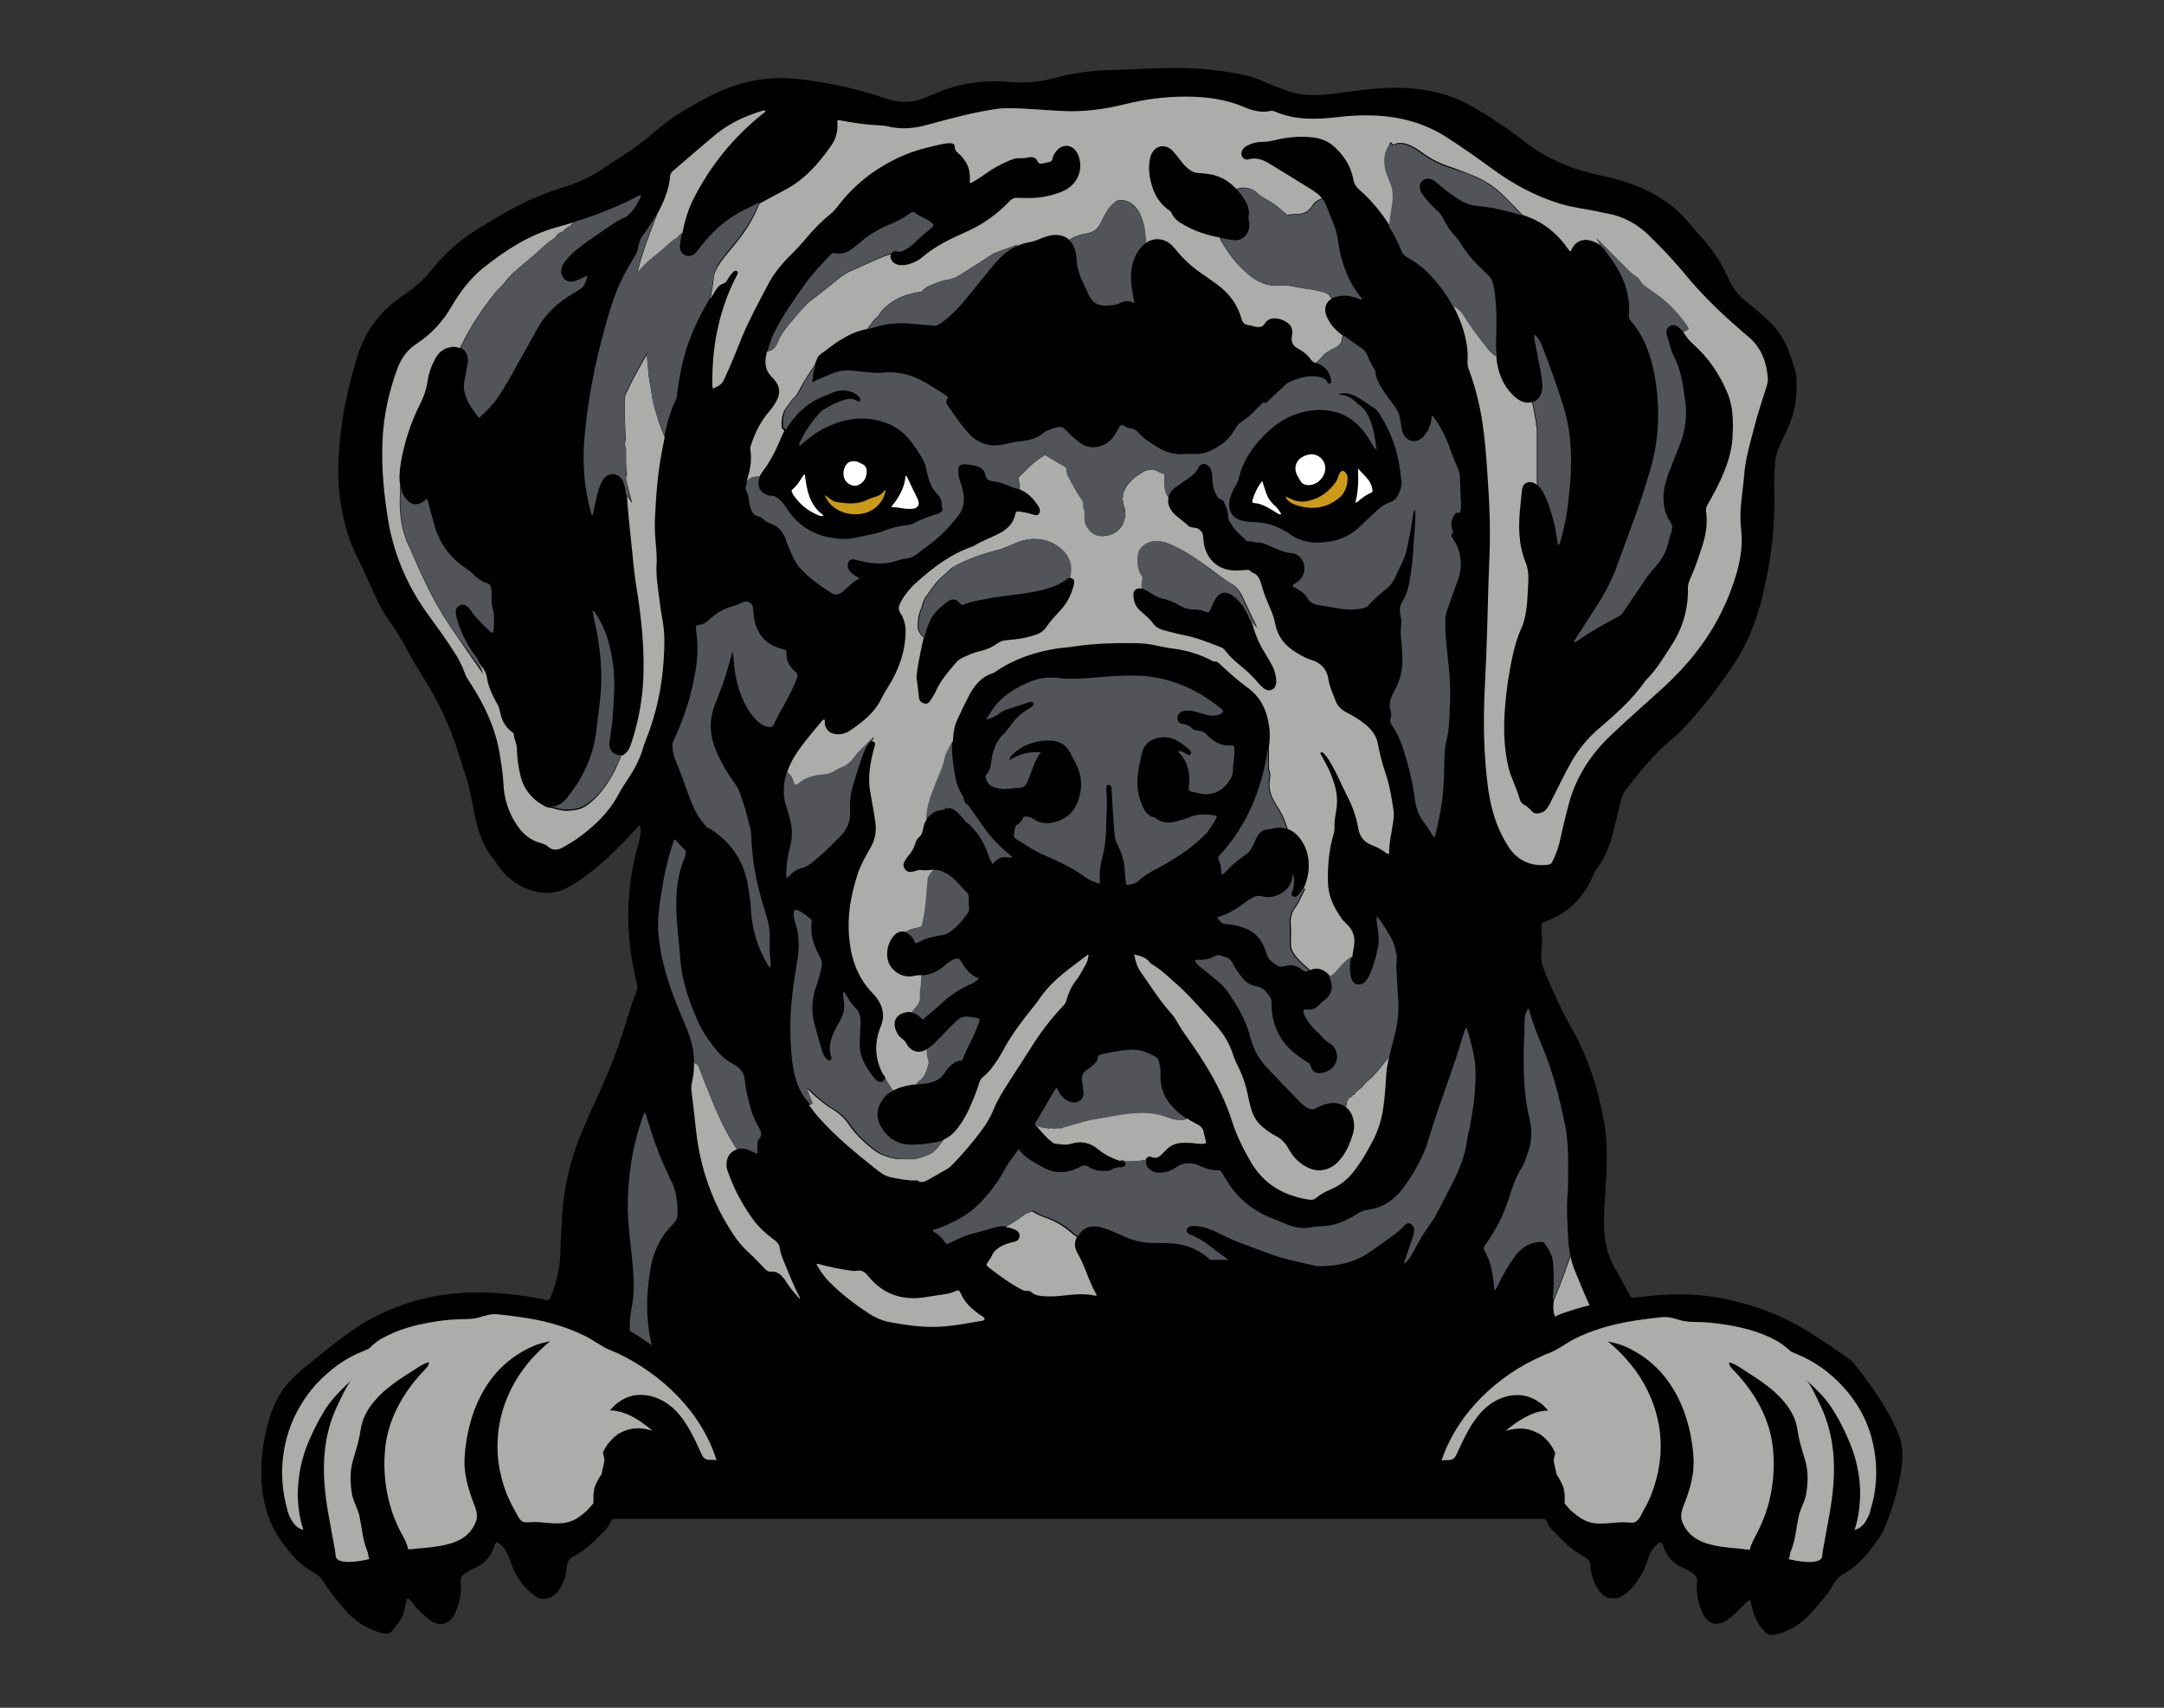 <?xml version="1.0" encoding="utf-8"?>
<!-- Generator: Adobe Illustrator 24.0.1, SVG Export Plug-In . SVG Version: 6.00 Build 0)  -->
<svg version="1.1" id="Layer_1" xmlns="http://www.w3.org/2000/svg" xmlns:xlink="http://www.w3.org/1999/xlink" x="0px" y="0px"
	 viewBox="0 0 990 781.2" style="enable-background:new 0 0 990 781.2;" xml:space="preserve">
<rect x="0" y="0" width="990" height="781.2" fill="#333333" stroke="none"/>
<style type="text/css">
	.st0{fill:#FFFFFF;}
	.st1{fill:#CC9A19;}
	.st2{fill:#ACACAB;}
	.st3{fill:#535459;}
</style>
<g>
	<path d="M186.4,731c-0.5,1-0.6,2-0.8,2.9c-0.8,3.5-1.6,7-4.4,9.7c-0.2,0.2-0.4,0.5-0.5,0.8c-1.7,2.8-3.3,3.4-6.5,2.5
		c-6.3-1.8-11.6-5.1-16-10.1c-4.1-4.6-7.8-9.3-11.1-14.4c-0.6-1-1.4-1.8-2.4-2.3c-0.5-0.3-0.9-0.7-1.4-0.9
		c-6.2-3.3-10.5-8.6-14.5-14.1c-6.3-8.7-8.9-18.7-9.2-29.3c-0.3-10.1,1.2-19.9,4.5-29.5c2.1-6.1,5.3-11.4,9.9-15.9
		c1.2-1.2,2.4-2.4,3.7-3.5c7.7-6.3,15.3-12.6,23.4-18.3c8-5.6,16.7-9.7,26-12.7c14.3-4.5,29-5.5,43.9-4.1c6.3,0.6,12.5,1.5,18.7,2.8
		c1.2,0.3,1.7,0,2.2-1.1c2.5-6.3,4.1-12.7,4.4-19.5c0.3-8.2,0.6-16.5,1.5-24.7c1.3-11.3,4.4-22.1,8.8-32.5
		c2.2-5.2,4.5-10.4,6.9-15.5c5.5-11.8,10.1-24,13.8-36.5c1.1-3.6,2.2-7.2,3.7-10.6c0.6-1.5,0.7-3,0.3-4.7
		c-2.4-9.5-3.7-19.1-3.9-28.9c-0.1-11.7,1.4-23.1,4.6-34.3c0.8-2.8,1.4-5.7,0.9-8.7c-1,0-1.2,0.8-1.7,1.3
		c-7.3,7.9-14.7,15.6-23.5,21.9c-2.1,1.5-4.3,3.1-6.6,4.4c-6,3.7-12.3,4.2-18.9,1.8c-6.2-2.3-11.3-6.2-14.9-11.9
		c-0.3-0.5-0.6-1-0.9-1.4c-5.3-6-7.6-13.2-9.2-20.8c-0.7-3.4-1.4-6.9-2.1-10.3c-1.1-5.7-3.2-11-4.9-16.5
		c-3.8-12.8-9.3-24.8-16.5-36.1c-2.9-4.6-5.6-9.3-8.2-14.1c-2.2-3.9-4.5-7.8-7.1-11.4c-2.8-3.9-5.1-8.1-7-12.5
		c-2.7-6.1-5.5-12.2-8.5-18.2c-4-8-6-16.6-7.3-25.5c-1.5-10.2-0.8-20.4,0.3-30.6c1.3-11.4,4-22.5,7.2-33.5
		c3.5-12.1,10.5-21.6,20.8-28.7c2-1.4,4.1-2.8,6-4.4c2.9-2.3,5.4-4.9,7.7-7.8c5.7-7.2,12.5-13.3,20.3-18.1
		c10.3-6.4,20.7-12.7,32.2-16.9c3-1.1,6-2.1,9.1-3.1c6.1-2,11.9-4.7,17.2-8.4c2.6-1.8,5.2-3.5,7.8-5.1c5.6-3.6,10.9-7.5,15.9-11.9
		c4.1-3.6,8.5-6.8,13.2-9.5c4.2-2.4,8.5-4.9,12.8-7c12.1-6,24.8-8.6,38.3-7.2c14.1,1.5,27.9,4.5,41.3,9.1c6,2,11.6,1.9,17.3-0.4
		c1.6-0.7,3.3-1.3,4.9-2c10.8-4.8,22-6.3,33.7-5.3c6.7,0.6,13.4,0.2,20-1.6c9-2.5,18.2-3.7,27.5-3.9c8.6-0.2,17.1-0.8,25.7-0.9
		c10.9-0.2,21.7,0.7,32.4,2.8c3.9,0.7,7.6,1.9,11.2,3.5c3.2,1.5,6.5,2.6,9.8,3.9c5.7,2.2,11.7,2.5,17.7,2c6.6-0.6,13.2-1.7,19.7-2.4
		c12.2-1.3,24.3-1.1,36.1,2.6c4.4,1.4,8.7,3.3,12.7,5.7c7.8,4.7,15.5,9.6,22.7,15.3c10.2,8.1,21.8,12.9,34.4,15.6
		c7.3,1.5,14.4,3.5,21.2,6.7c7.6,3.5,14.2,8.3,19.6,14.7c2.3,2.8,4.7,5.5,7.1,8.2c4.6,5.2,8.3,11,11.1,17.3c2,4.6,4.9,8.3,8.9,11.4
		c3.3,2.5,6.4,5.3,9.5,8.1c4.3,3.9,7.3,8.7,9.4,14c1.2,3.2,2.2,6.5,3.2,9.8c0.1,0.5,0.2,0.9,0.3,1.4c0.4,8.1-0.1,16-3.6,23.4
		c-1.4,3-2.7,6-4.1,8.9c-1.2,2.5-1.8,5.1-2,7.8c-0.4,4.6-0.5,9.3-0.4,13.9c0.4,16.3-1.7,32.3-5.7,48.2c-2.9,11.6-7.3,22.2-14.1,32
		c-5.6,8.1-11.5,15.9-18.1,23.3c-3,3.4-6.2,6.7-9.7,9.6c-8,6.7-14.4,14.8-20.7,23c-0.9,1.2-1.3,2.5-1.7,3.9
		c-1.2,5-2.5,10.1-3.7,15.1c-1.5,6.1-3.9,11.8-7.7,16.9c-0.7,0.9-1.1,1.9-1.6,3c-3.6,8.7-9.6,15.2-18.1,19.3
		c-0.9,0.5-1.9,0.8-2.9,1.2c-2.6,0.9-2.6,0.9-2.5,3.7c0.2,3.4,0.4,6.7,0,10.1c-0.4,3.5,0.3,6.6,1.6,9.8c3.6,8.7,7.5,17.3,12.2,25.5
		c7.8,13.9,12.5,28.8,15.1,44.5c1.2,7.5,1.1,15,0.8,22.5c-0.3,6.5-0.9,12.9-1.1,19.4c-0.2,8.2,0.8,16.3,5.1,23.6
		c2.2,3.7,4.1,7.6,6.2,11.4c1.2,2.1,1.2,2.2,3.5,1.8c7.2-1,14.5-1.5,21.8-1.4c13,0.2,25.4,3,37.6,7.5c14.2,5.3,26.4,13.9,38.6,22.5
		c0.6,0.4,1.1,0.9,1.5,1.5c6.1,7.7,11.9,15.7,16.6,24.3c1.4,2.5,2.5,5,3.6,7.6c2,4.7,2.4,9.6,1.8,14.6c-1.3,9.9-4.1,19.4-7.8,28.6
		c-1.1,2.8-2.9,5.2-4.6,7.5c-3.8,5.2-7.8,10.1-13.6,13.3c-2.3,1.2-4.1,3-5.4,5.3c-2.8,5-6.7,9.1-10.5,13.4
		c-4.1,4.7-9.4,7.7-15.3,9.4c-3.1,0.9-4.5,0.1-6.6-2.4c-3.1-3.6-4.5-7.8-5.3-12.4c-0.1-0.3-0.2-0.6-0.3-0.9
		c-1.1,0.1-1.5,0.9-2.1,1.5c-1.7,1.6-3.4,3.3-5.2,5c-1.2,1.2-2.5,2.2-4,3.1c-3.7,2.3-7.4,1.5-9.7-2.2c-1.1-1.7-1.8-3.6-2.3-5.5
		c-0.9-3.2-1.4-6.4-1-9.7c0.3-2.2-0.6-3.7-2.4-4.7c-1.3-0.7-2.6-1.7-4-2.2c-4.5-1.9-7.4-5.2-9-9.7c-0.9-2.5-1.4-2.6-3.3-0.7
		c-2,1.9-3.2,4.3-4,7c-1.3,4.5-3.7,8.5-6.7,12.1c-1.1,1.3-2.3,2.4-3.7,3.4c-4.1,3.1-9.1,2.4-12-2c-1.8-2.6-2.9-5.5-3.4-8.6
		c-0.1-0.7-0.4-1.4-0.3-2.1c0.1-2.5-1.4-3.8-3.3-4.8c-5.7-2.9-9.8-7.6-14.2-12c-1.1-1.1-1.9-2.4-2.5-3.8c-0.3-0.9-0.9-1.2-1.8-1.2
		c-0.6,0-1.3,0-1.9,0c-140.2,0-280.4,0-420.6,0c-0.6,0-1.1,0.1-1.7,0c-1.2-0.1-1.9,0.4-2.3,1.5c-0.6,1.5-1.6,2.8-2.7,3.9
		c-4.4,4.4-8.6,9-14.4,11.9c-1.7,0.8-2.6,2.2-2.8,4.2c-0.3,3.4-1.2,6.8-2.9,9.8c-1.4,2.6-3.3,4.4-6.3,5.1c-2,0.4-3.8,0.1-5.4-1.1
		c-5.7-4.1-9.3-9.6-11.4-16.2c-0.8-2.3-1.7-4.5-3.3-6.3c-0.3-0.4-0.6-0.7-1-1c-1.7-1.5-2.3-1.4-3,0.7c-1.6,4.8-4.5,8.2-9.2,10.1
		c-1.5,0.6-2.8,1.6-4.1,2.4c-1.6,0.9-2.3,2.2-2.1,4.1c0.5,4.5-0.3,8.8-2,12.9c-0.3,0.7-0.6,1.5-1,2.2c-2.4,4.1-6.4,5.1-10.4,2.5
		c-2.7-1.8-4.9-4.1-7.2-6.3C188.9,733.2,187.9,732,186.4,731z"/>
</g>
<g>
	<path class="st0" d="M394.9,212.5c-1.1-0.5-2-1.2-3.1-1.4c-1.4-0.3-2.5-0.2-3.7,0.5c-2.5,1.8-3.6,7.6,0.5,9.9
		c1.5,0.8,3.1,1,4.6,0.1c2.1-1.2,3.3-3,3.3-6.1C396.5,214.8,396.4,213.4,394.9,212.5z"/>
	<path class="st0" d="M415.3,218.9c-0.2-0.4-0.2-1-1-1.2c-0.5,5.5-3.1,10-6.6,14.2c0.5,0.1,0.9,0.1,1.4,0.1c1.3,0.1,2.5,0.3,3.6,0.5
		c1.4,0.3,2.7,0.3,4,0.3c3.1,0,4.4-1.8,3.1-4.6C418.3,225.2,416.8,222.1,415.3,218.9z"/>
	<path class="st0" d="M368.2,217c-0.3,0.2-0.5,0.2-0.6,0.3c-1.5,2.4-2.9,4.8-5.1,6.6c-0.2,0.2-0.4,0.4-0.4,0.6
		c0.2,0.5,0.4,1,0.6,1.5c3,4.7,7.1,7.9,12.2,9.9c0.4,0.1,0.8,0.4,1.9-0.1C370.2,231.1,369.1,224.1,368.2,217z"/>
	<path class="st0" d="M579,224.8c-0.5-1.5-1-3-1.5-4.8c-2.3,2.8-3.5,5.6-4.5,8.7c-0.3,1.1,0.2,1.4,1.2,1.5c2.2,0.1,4.2,1.1,6.2,2.2
		c1.4,0.8,2.8,1.7,4.2,2.5c0.4,0.3,0.8,0.7,1.6,0.2c-1-1.2-1.6-2.7-2.9-3.7C581.2,229.6,579.8,227.4,579,224.8z"/>
	<path class="st0" d="M600.3,207.8c-2.5-0.1-5.7,1.5-6.8,3.4c-1.4,2.4-1,4.8,0.4,7c0.3,0.6,0.6,1.2,1,1.7c0.6,1.3,1.7,1.8,3.1,2
		c4.9,0.5,9.3-4.7,8.1-9.3C605.4,209.9,603.1,208,600.3,207.8z"/>
	<path class="st0" d="M627.7,223.3c-0.7-4-4.1-6.1-6.4-9c0,0.7,0,1.3,0,2c0.1,2.6,0.1,5.3-0.2,7.8c-0.2,1.9-0.5,3.9-1.1,5.8
		c1.1-0.1,1.5-0.7,2-1.2c1.4-1.1,2.8-2.1,4.4-2.9C628.2,225,628.1,225,627.7,223.3z"/>
</g>
<g>
	<path class="st1" d="M398.8,227.8c-0.6,0.2-1.3,0.4-1.8,0.7c-4.6,2.4-9.2,1.9-14,1.2c-1.3-0.1-2.3-0.8-3.4-1.6
		c-0.6-0.4-1.3-1-2.3-1.7c2.4,6.4,9.2,9.3,15.5,8.8c6.6-0.5,11.6-5.2,12.4-11.3C402.7,226.6,402.7,226.6,398.8,227.8z"/>
	<path class="st1" d="M616,216.8c-0.4-0.6-0.8-1.4-1.8-1.4c-0.8,0.1-1.3,0.8-1.6,1.6c-0.5,1.2-0.7,2.4-1.5,3.5
		c-3,4.2-6.8,7.2-11.8,8.4c-3.1,1-6.2,0.6-9-0.8c-0.7-0.3-1.6-0.7-2.3-1.1c0.8,1.7,2,2.9,3.6,3.5c7.5,3,14.7,2.5,21.1-2.8
		c1-0.8,1.7-1.7,2.2-2.7c0.8-1.3,1.3-2.8,1.5-4.4c0.1-0.6,0.1-1.3,0.1-1.9C616.5,218.2,616.4,217.4,616,216.8z"/>
</g>
<g>
	<path class="st2" d="M196.1,281.5c3.9,5.4,7.9,10.8,11.5,16.5c2.1,3.1,3.8,6.5,5.1,10c0.4,1.4,1.2,2.4,1.9,3.6
		c6.7,10.2,12,21,14,33.3c0.7,4.5,1.5,8.9,1.7,13.5c0.3,7,2.3,13.3,6.2,19.1c2.7,3.9,5.9,6.7,10.4,8c1.3,0.4,2.7,0.7,3.7,1.7
		c2,1.8,4.2,1.9,6.6,0.6c2.9-1.6,5.6-3.2,8.3-5.2c2.6-2,5.1-4,7.4-6.2c0.6-0.6,1.2-1.2,1.8-1.8c3.1-3.2,5.9-6.8,8-10.8
		c1.6-3,3.5-5.8,5.4-8.7c2.4-3.7,4.5-7.8,5.8-12c0.5-1.8,1.2-3.5,1.8-5.2c4.6-11.5,7.1-23.5,7.9-35.8c0.4-5.7,0.6-11.5-0.3-17.2
		c-0.6-3.5-1.2-6.9-1.6-10.4c-0.7-5.6-1.7-11.2-1.3-16.9c0.1-2.2,0-4.5-0.2-6.7c-0.4-4.4-0.8-8.8-0.6-13.2
		c0.5-10.4,1.2-20.8,3.2-31.1c0.4-2.2,0.9-4.4,1.3-6.6l-1.3-3.2c-0.8-2-1.6-4.2-2.3-6.7c-1.3-3.9-2-7.1-2.4-10.2
		c-0.2-1.2-0.4-2.5-0.6-3.7c-0.3-1.7-0.7-3.5-0.8-5.3c-0.1-1.2-0.2-2.3-0.3-3.5c-0.1-1.3-0.3-2.7-0.4-4.1l0-0.4l0.1-0.4
		c0.1-0.3,0.2-0.6,0.2-0.9c-0.7,1.1-1.4,2.3-2.1,3.5l-0.5,1c-2.5,4.3-4.8,8.8-6.8,13c-0.8,1.3-1.1,2.6-1.1,4.4v1.1v3.2
		c0,1,0,2.1,0.1,3.1c0.1,3.1,0.1,6.2,0.4,9.4l0,0.4l-0.1,0.4c-0.4,1.4-0.4,2.8,0.1,4l0.1,0.4v0.9v3.4c0,2.1,0,4.2,0.4,6.2l0.1,0.5
		l-0.2,0.5c-0.3,1-0.4,1.8-0.2,2.6l2.7,10.6l-2.4-3.3c0,0.1,0,0.2,0,0.3c0.5,7.1,1.3,14.2,2,21.2c0.7,6.4,1.2,12.9,2.2,19.2
		c2.5,15.3,4.2,30.6,3.1,46.2c-0.7,9.1-2.5,17.8-5.4,26.5c-0.5,1.5-1.2,3-2.3,4.1c-0.7,0.7-1.4,1.1-2.2,1.3l-0.3,0.8
		c-0.8,2.1-1.8,4.1-2.7,6.1c-3.4,6.6-7.1,11.4-11.6,15c-2,1.6-3.9,2.5-6.1,2.9c-1.4,0.2-2.8,0.4-4,0.4c-1.5,0-2.8-0.2-4.1-0.5
		l-3.3-0.9c-1.1,0-2.2-0.3-3.4-1c-5.6-3.1-9.3-7.9-10.7-14c-0.8-3.8-1.5-7.8-1.5-11.8c0-2.4-1.3-4.6-1.5-7c0-0.3-0.4-0.6-0.7-0.8
		c-3.2-2.3-4.8-5.5-5.5-9.2c-0.3-1.5-0.8-2.9-1.6-4.2c-2-3.6-3.8-7.3-4.4-11.4c-0.3-2-1.1-3.6-2.3-5.1c-0.7-0.9-1.4-1.8-2.1-2.7
		l2.7,6.2L209,291c-3.9-5.5-7.5-11.2-10.6-17c-3.6-6.7-6.7-13.7-9.7-20.5c-0.6-1.5-1.3-3-2-4.4c-2.8-6.2-4-13.4-3.8-21.2l0.2-5.7
		c-0.6-3.3-0.3-6.6,0.2-10c1.6-9.7,4.6-18.9,9-27.6c1.6-3.2,2.8-6.5,3.3-10.1c0.5-3.7,1.7-7.1,3.5-10.4c1.5-2.9,3.8-4.7,7-5.3
		c1.6-0.3,3-0.1,4.2,0.5c0.1-0.2,0.2-0.4,0.3-0.6c0.4-0.6,0.7-1.2,1-1.8c3.7-7.5,8.5-14.9,14.6-22.6c0.7-0.9,1.5-1.7,2.2-2.4
		c0.8-0.8,1.5-1.5,2.1-2.2c1.1-1.5,2.5-3.3,4.2-4.8c2.1-1.9,4.2-3.7,6.3-5.4c0.6-0.5,1.3-1.1,2-1.7c1-0.9,2.1-1.7,3.1-2.7
		c0.5-0.5,1-0.9,1.5-1.4c1.3-1.1,2.6-2.3,4-3.4c0.3-0.2,0.5-0.3,0.7-0.4c0.5-0.3,0.9-0.6,1.2-0.9c0.5-0.4,1-0.8,1.2-1.2l0.3-0.6
		l0.4-0.2c0.2-0.2,0.4-0.4,0.7-0.5l0.3-0.2l0.4,0c0.3,0,0.5-0.3,1-0.8c0.4-0.4,0.8-0.8,1.4-1.2c0.4-0.3,0.8-0.5,1.1-0.6
		c0.1,0,0.2-0.1,0.3-0.1l0.2-0.1c0.1-0.1,0.2-0.1,0.2-0.1l0.3-0.7l0.5-0.3c0.2-0.2,0.4-0.4,0.7-0.5l0.4-0.2h0.2
		c0-0.1,0.1-0.1,0.1-0.2c0,0,0,0,0,0c-2.7,0.8-5.3,1.6-8,2.3c-12.9,3.5-23.6,10.4-33.8,18.5c-6.2,4.9-10.9,11.2-14.9,18
		c-3.9,6.8-9.1,12.4-15.7,16.8c-4.4,2.8-7.2,6.7-9,11.5c-3.9,10.6-6.3,21.5-6.8,32.7c-0.6,13.2,0.7,26.1,3,39.1
		C180.9,255.4,187,269.1,196.1,281.5z"/>
	<path class="st2" d="M550.6,517.6c-0.2-1.3-1-2.1-2-2.8c-1.8-1.1-3.7-1.9-5.4-3.1c-0.1,0-0.1-0.1-0.2-0.1l-0.6,0.3
		c-0.6,0.3-1.3,0.3-1.6,0.3c-2.1,0.1-3.9-0.2-5.7-0.9c-4.8-1.9-10-2.7-15.5-2.3c-4.7,0.3-9.3,1.1-13.3,1.9l-3.6,0.6l-0.1,0.1l-1,0.1
		c-2.6,0.3-5.2,1.1-7.7,1.8l-1.4,0.4c-1,0.3-2.1,0.6-3.2,0.9c-1,0.3-2.1,0.6-3.1,0.9l-0.1,0l-0.1,0.3h-1.3c-0.6,0-1.3,0-1.8,0.1
		l-0.7,0.2l-0.7-0.3c-0.3-0.1-0.6-0.1-0.9,0l-0.6,0.2l-0.9-0.2c-0.2-0.1-0.4-0.1-0.4-0.1l-0.2,0c-1.9-0.2-3.5-0.6-4.8-1.3
		c0.1,0.1,0.2,0.3,0.3,0.4c2.3,2.3,4.1,5,6.8,7c0.6,0.5,1.2,1.1,2,1.2c2.4,0.2,4.8,0.8,7.3,0c4.6-1.5,8.8-0.4,12.5,2.7
		c2.9,2.4,6.1,3.9,9.6,5.1c0,0,0,0,0,0c0.2-0.1,0.4-0.1,0.7-0.1h0.5l0.4,0.2c0.5,0.2,1.3,0.3,2.2,0.3l0.2,0h2.1l0.1,0.1l0.2-0.2
		l1.8,0l0.1,0c0.4,0.1,0.7,0,1.2-0.2l0.5-0.1l0.1-0.1h1.7c0.1-0.5,0.4-0.9,0.8-1.4c0.7-0.7,1.5-0.5,2.3-0.1c1.6,0.6,3,0,4.1-1.1
		c0.8-0.6,1.6-1.6,2.3-2.3c2-2,4.4-3.1,7.2-3.2c2.2-0.1,4.5,0,6.7,0.3c1,0.1,2,0.2,3.1,0.1c1,0,1.5-0.3,1.1-1.5
		C551.3,520.3,550.8,518.9,550.6,517.6z"/>
	<path class="st2" d="M478.5,206.3C478.5,206.3,478.5,206.3,478.5,206.3l-0.7,2c0,0,0.1,0,0.1,0L478.5,206.3z"/>
	<path class="st2" d="M634.3,355.1c-1.6-4.9-3.1-9.8-3.9-14.8c-0.8-4.1-3.3-7.1-6.5-9.5c-2.3-1.8-4.7-3.3-7.3-4.6
		c-2.4-1.2-4.6-2.9-5.5-5.4c-1.2-3.3-2.8-6.4-3.3-9.8c-0.7-4.9-3.4-7.8-8.1-9.2c-3.1-1-5.8-2.7-8.5-4.5c-4.4-3.1-7-7.2-7.9-12.4
		c-0.4-2.1-1.1-4-1.9-5.9c-1.5-3.5-3-6.9-4-10.5c-0.8-2.8-1.4-5.7-4.8-6.7c-0.8-1.4-2.1-1.1-3.4-1c-1.4,0-2.7,0.2-4,0.2
		c-7.5-0.1-13-4.7-14.4-12.1c-0.2-1.2-0.3-2.4-0.4-3.6c-0.1-2-1.9-3.8-3.9-3.9c-1.1-0.1-2.3-0.2-3.1-1.1c-1.9-1.9-4.2-3.2-6.1-5.1
		c-0.8-0.8-1.6-1.8-2.1-2.9c-0.8-1.6-1-3.2-0.6-4.7l-0.7-1.1c-0.4-0.7-0.8-1.6-0.9-2.6c-0.2-1.5-0.3-2.9-0.3-4.4
		c0-0.6,0-1.4,0.1-2.2c0-0.1,0-0.3,0-0.4c-1-0.3-1.9-0.7-2.6-1l-0.3-0.2c-2.5-1.3-4.7-1.2-7.3,0.4c-4.5,2.6-7.2,5.5-8.5,9
		c-0.2,0.6-0.5,1.2-0.4,1.5l0.1,0.8l-0.4,0.7c-0.2,0.2-0.2,0.3,0,0.5l0.4,0.5v0.6c0,0.2,0.1,0.4,0.1,0.7c0,0.2,0.1,0.5,0.2,0.7
		c0.1,0.4,0.3,1,0.4,1.6l0.2,0.1l0.1,1.1c0.1,2.9-0.6,5.4-2.1,7.4c-2.3,3.1-7.1,4.7-10.8,3.6c-2.7-0.8-5.5-4.3-5.7-7.2l0-0.7
		c0-0.4,0-0.8,0-1.1c0-1.1,0.1-2.1-0.2-3l-0.1-0.4l-0.3-0.2l0.1-1.2c0.1-1-0.1-1.7-0.7-2.5c-2.5-3.5-4.5-7.3-6.3-10.8l-0.1-0.1
		c-0.4-0.9-0.6-1.8-0.6-2.9c-0.1-0.5-0.2-0.9-0.9-1.4c-3.1-1.7-6.1-3.5-9-5.3l0,0c0,0-0.1,0-0.2,0.1c-2.7,1.7-4.8,3.3-6.7,5.1
		l-0.9,0.9c-1.3,1.3-2.7,2.7-4.2,4l-0.1,0.1c-0.1,0.1-0.1,0.1-0.2,0.1c0,0,0,0.1,0.1,0.4c0.1,0.4,0.2,1,0.3,1.5
		c0.1,0.5,0.2,1,0.3,1.4l0.1,0.5c0,0.3,0,0.5-0.1,0.7v1c0.1,0,0.1,0.1,0.2,0.1c3.8,1.5,6.4,4.5,8.5,7.8c0.6,1.1,0.8,2.2,0.1,3.2
		c-0.7,1-1.8,0.6-2.9,0.3c-1.9-0.6-3.8-1-5.8-1.3c-1.6-0.2-1.9,0-2.2,1.5c-0.8,3.6-3.1,6.1-6.2,7.9c-4.1,2.4-8.8,3.8-13,6.5
		c-9.9,3.3-18.1,9.5-25.7,16.3c-3.1,2.7-5.6,5.8-7.6,9.5c-0.8,1.7-1.1,3,0,4.7c1.7,2.7,2.5,5.5,2.4,8.8c-0.2,9-3.1,17.2-7.9,24.8
		c-1.1,1.7-2.1,3.4-3,5.2c-3.2,6.9-9,11.2-15,15.3c-0.4,0.3-1,0.5-1.5,0.7c-1.4,0.6-3,0.8-4.5,0.6c-3-0.3-4.8-2.2-5.1-5.1
		c0-0.5,0.2-1.1-0.2-1.6c-0.5,0-0.7,0.3-1,0.6c-3,3.6-6.1,7.2-8.9,10.9c-3,4-5.6,8-7.1,12.6l0.4,0.3c0.9,0.8,1.7,1.8,2.1,3
		c0.1,0.3,0.2,0.6,0.3,0.9c0.1,0.3,0.2,0.7,0.3,0.9l0.1,0.1c0.2,0.5,0.7,0.7,0.9,0.7c0.1,0,0.5,0.1,0.7-0.1
		c2.9-2.8,6.9-4.3,12.2-4.6c1.6-0.1,3.1-0.5,4.7-1.5c1-0.7,2-1.3,2.9-1.6c3.2-1,5.3-3.5,7.1-6c0.3-0.6,0.7-1,1.1-1.3l6.9-6.9
		l-0.8,2.1c0.2,0,0.4,0,0.6,0.1c1.1,0.4,0.7,1.4,0.5,2.2c-0.1,0.3-0.2,0.6-0.3,1c-1.7,6.6-3,13.2-1.6,20.1c0.3,1.4,0.4,2.9,0.7,4.2
		c0.6,3.2,1.2,6.5,1.6,9.7c0.4,3.5,0,7.2-1.9,10.6c-2.3,4.1-4.8,8.3-6.3,12.9c-3.1,9.5-4.8,19-3.8,29c0.8,9.5,3.8,18.1,10.5,25.1
		c0.7,0.7,1.4,1.5,1.9,2.2c3.1,4,4,8.5,2,13.3c-3.1,7.6-2.7,15.1,1.3,22.2h0.3l0.5,1.3c0.3,0.9,0.8,1.7,1.4,2.6l0.1,0.1
		c0.6,1,1.3,2,2,3.1c1-0.5,2-1,3.2-1.4c2.5-0.8,5-1.3,7.6-1.5l0.1-0.2c0.2-0.3,0.5-1,1.3-1.4c2.4-1.5,3.2-4.1,4.1-7.1l0.3-0.9
		c0.1-0.4-0.2-1.5-0.4-2.2c-0.1-0.3-0.1-0.5-0.2-0.8c-0.3-1.2-0.4-2.4-0.2-3.6c-3.8,2.4-7.5,1.4-9.6-2.4c-0.4-0.8-1-1.6-1.8-2.1
		c-1.9-1.3-3-3.3-3.5-5.5c-0.6-2.8,0.7-5.3,3.5-6.3c1.5-0.6,3-0.7,4.4-0.4c0.4-0.7,0.9-1.4,1.4-2c2-2.1,2.6-3.8,2.3-5.8
		c-0.2-1.4,0-2.6,0.3-3.7c0.1-0.5,0.2-1,0.2-1.5c0-1.2,0.1-2.4,0.2-3.4l0.1-0.6c-0.4,0-0.8,0-1.2,0c-1.1,0-1.9,0.2-2.9,0.4
		c-5.2,1.1-10.9-2.9-11.7-8.1c-0.5-3.7,0.3-7.1,2.7-10.1c1.5-1.9,3.5-2.6,5.6-2c0.4-0.2,0.8-0.5,1.2-0.7l0.1,0
		c1.6-0.7,3.3-1.1,4.9-1.4l0.7-0.2c0.5-0.2,0.8-0.5,1-1.3c0.9-4.4,1.6-8.7,1.9-13.2c0.1-1.2,0.2-2.4,0.3-3.5
		c0.1-1.1,0.2-2.2,0.3-3.4c0-1.5,0.8-3.1,2.4-4.5l0.3-0.3c-2.3,0.2-4.4,0.5-6.6,0.1c-0.4,0-1,0.2-1.4,0.3c-0.6,0.2-1.2,0.4-1.8,0.5
		c-1.4,0.3-2.5,0.2-3.5-1c-1-1.2-1-2.5-0.2-3.8c0.4-0.8,1.1-1.8,1.7-2.5c1.5-1.6,2.4-3.4,3.1-5.4c0.3-1.1,0.7-2.1,1.6-2.9
		c1.5-1.2,1.8-2.7,2.1-4.4c0.2-1.4,0.8-2.8,1.6-4l0.2-2.1c0.3-3.5,1.2-7,2.9-11.3c1.4-3.5,2.8-7,4.3-10.6c0.4-1.1,0.7-2.2,1-3.5
		c0.1-0.6,0.3-1.2,0.4-1.8c0-0.1,0-0.2,0.1-0.3v-0.2l3.1-6.1c0-0.2,0-0.5,0-0.7c0.1-3.2,0.7-6.3,2.1-9.2c1.6-3.6,3.4-7.2,5.2-10.7
		c2.4-4.5,5.5-8.6,10.8-10.2c0.4-0.2,0.8-0.4,1.3-0.7c8.5-5.9,18.2-9.1,28.4-10.7c2.8-0.4,5.5-0.5,8.3-1c8.9-1.3,18-1.5,27-1.4
		c3.5,0,7,0.4,10.4,1.2c1.9,0.4,3.8,0.8,5.8,1.1c6.7,0.8,13.2,2.5,19.1,5.7c0.3,0.2,0.7,0.4,1.1,0.4c1.2-0.2,1.9,0.5,2.7,1.3
		c3.9,3.6,7.9,7.3,12.2,10.4c6.3,4.4,9.2,10.6,10.2,18c0.5,3.2,0.3,6.4-0.1,9.5v9.2c0,0.7,0.2,1.3,0.4,2c0.4,1,0.2,2.1,0.1,3
		c-0.8,4.1,0.2,8.1,3,12.3c2,2.9,3.5,6,4.5,9.2c0.1,0.3,0.2,0.5,0.3,0.8c0.1,0.2,0.1,0.4,0.2,0.6l0.1,0.3c2.5,0.9,4.5,2.7,6.1,5
		c5.2,7.3,3.9,17,0.9,22.7l1.2-0.6l-2.8,5.7c-0.5,0.9-1,1.8-1.6,2.7l-0.1,0.1c-1.8,2.4-2.5,4.9-2.3,8c0.2,2.4,0.1,4.8,0.1,7.2
		c0,0.8,0,1.5,0,2.3c0,1.4,0.5,2.6,1.5,4.1c1.6,2.3,3.5,4,5.6,5.9c0.3,0.2,0.5,0.4,0.8,0.7c0.2,0.2,0.4,0.4,0.7,0.6l0.2,0.2
		c0,0,0,0,0,0c3.3-1.7,7.3-0.1,9.2,3.1c0.3-0.2,0.5-0.4,0.8-0.5c1.4-0.8,2.4-2.1,3.6-3.4c0.5-0.6,1-1.2,1.6-1.8
		c0.6-0.6,1.2-1.2,1.9-1.8l2.2-1.8c0.2-1.6,0.4-3.1,0.7-4.6c0.7-4.1-0.2-7.5-3.4-10.4c-1.5-1.3-2.7-3-3.7-4.7
		c-2.9-4.4-4.7-9.2-4.8-14.6c-0.1-7.1,0.4-14.1,2.4-21c0.3-1.1,0.6-2.1,0.6-3.3c-0.1-2.8,0.3-5.5,0.8-8.3c0.5-2.9,0.5-5.7,0-8.6
		c-1.1-5.6-3.4-10.6-6.2-15.5c-0.2-0.4-0.5-1-0.8-1.4c-0.3-0.4-0.3-0.7,0.1-1.1c0.3-0.2,0.6,0,0.8,0.2c1.5,1.3,2.5,2.9,3.5,4.6
		c2.9,4.9,5,10.2,7.6,15.2c2.5,4.8,4.2,9.7,5.1,14.9c0.6,3.7,2.7,6.3,6.2,7.6c2.2,0.8,4.4,2,6.3,3.4c0.4,0.3,0.7,0.8,1.6,0.5
		c-0.1-4.8,1.2-9.6,1.8-14.3c0.3-1.6,0.4-3.2,0.3-4.8C636.8,365.8,636,360.4,634.3,355.1z M491.3,267.4c-1.1,4.5-3.1,8.5-6.3,11.9
		c-2.2,2.4-4.5,4.8-6.3,7.5c-1.5,2.3-3.9,3.4-6.5,4.1c-3.6,1.1-7.4,1.6-11.3,1.9c-1.8,0.1-3.4,0.6-4.9,1.7c-2.2,1.6-4.8,2.7-7.4,3.3
		c-3,0.6-5.7,1.9-8.5,3.2c-1.4,0.6-2.4,1.7-3.4,2.9c-3.2,3.7-6.3,7.4-8.4,11.9c-0.7,1.7-1.8,3.3-2.8,4.8c-0.5,1-1.5,1.5-2.7,1.2
		c-1.2-0.3-2-1.1-2.3-2.1c-0.4-3.3-0.7-6.5-1.2-9.8c0.1-1.3,0.2-2.5,0.4-3.8c0.8-4.8,1.7-9.6,2.9-14.4l-1.1-1.1
		c-0.8-0.8-1.1-1.7-1.4-2.4l-0.4-1.2l0.2-0.2c-0.2-2.9,0.3-5.9,1.5-8.5c0.2-0.4,0.3-1,0.5-1.6c0.4-1.4,0.9-3,2-4.3
		c0.8-1,1.6-2.1,2.5-3.4c0.8-1.2,1.8-2.5,3-3.7c0.6-0.6,1.4-1.4,2.2-2.1c1.2-1,2.2-1.9,3.2-2.9c0.3-0.3,0.6-0.6,1-0.8
		c7.2-4.2,14.9-6.4,20.9-8c2-0.5,4-1.4,5.7-2.1c3.3-1.5,6.6-2.8,10.4-2.8c5.1,0,9.3,1.6,12.9,5c3.6,3.4,4.8,7.4,3.6,12.5
		c0,0.1,0,0.2,0,0.2c0.3,0,0.5,0.1,0.8,0.2C491.8,265,491.5,266.3,491.3,267.4z M582.1,315.4c-1.5,0.7-2.9,0.3-4-0.6
		c-0.7-0.6-1.5-1.3-2.1-2c-2.8-3.3-5.8-6.2-9.1-8.8c-2.3-1.9-4.5-3.9-6.3-6.3c-0.5-0.7-1.2-1.3-2-1.6c-5.6-2.2-11.3-4.5-17.2-5.6
		c-3-0.6-6.1-1.5-9-2.2c-1.9-0.5-3.6-1.4-4.8-3c-1.9-2.8-4.7-4.5-6.9-6.9c-1.7-1.9-2.1-4.1-2.2-6.4c-0.1-2.1,1.9-3.3,4-2.7
		c-0.2-1.6,0-2.9,0.2-4c0.2-1,0.1-1.2-0.2-1.8c-2.3-3.4-2.1-7.3-1.7-9.9c0.5-3.2,3.8-5.5,6.8-5.9c2.9-0.5,5.6,0.4,8,1.4
		c5,2.2,9.8,5.1,15.8,9.4c1.4,1,2.8,2.1,4.2,3.1c2.6,1.9,5,3.8,7.7,5.4c2.1,1.2,3.8,3.1,4.9,5.4l7.1,15l-3-3.7
		c0.3,0.9,0.6,1.7,0.9,2.6c1.3,4.6,3.1,8.7,5.6,12.6c1.1,1.8,2.1,3.6,3.1,5.4c1.3,2.3,1.9,4.9,2,7.5
		C583.7,313.3,583.6,314.6,582.1,315.4z"/>
	<path class="st2" d="M448.7,601.7c-1.9-1.3-3.6-2.7-5.2-4.2c-1.7-1.8-3.1-3.8-4.1-6.1c-0.5-1.2-1.2-1.4-2.2-0.8
		c-1.7,0.7-3.6,1.3-5.5,1.5c-3.1,0.4-6.2,1-9.2,1.4c-10.2,1.4-18.8-1.7-25.3-9.8c-1.5-1.8-2.9-2.9-5.3-2.4c-1.2,0.2-2.4,0-3.6-0.2
		c-4.2-0.6-8.4-1.5-12.4-2.5c-0.7-0.2-1.5-0.7-2.4-0.3c1.6,2.9,3.4,5.5,5.7,7.9c5.2,5.3,11,9.8,17.2,13.9c3.8,2.7,7.9,4.4,12.4,5
		c0.7,0.1,1.6,0.3,2.3,0.4c7.1,1.2,14.2,1.9,21.5,1.2c5.4-0.5,10.7-1.5,16-2.4c0.6-0.1,1.3-0.1,1.9-0.7
		C450.2,602.3,449.4,602.1,448.7,601.7z"/>
	<path class="st2" d="M358.5,576.8c-0.7-1.8-1.5-3.7-1.7-5.7c-0.2-1.7-1.1-2.8-2.3-3.7c-3.7-2.8-7.2-5.7-10-9.6
		c-4.8-6.6-8.6-13.7-11.4-21.5c-0.5-1.4-0.9-2.8-0.7-4.2c0.1-3.1,2-5.5,4.8-6.3c0,0-0.1-0.1-0.1-0.1l-0.2-0.3
		c-4.2-6.5-7.9-13.8-11.3-22.4c-0.6-1.6-1.3-3.1-1.9-4.7c-1.4-3.5-2.9-7-4.1-10.6c-0.1-0.2-0.3-0.5-0.6-0.7l-0.2-0.2c0,0,0,0-0.1,0
		l-0.8-0.4l-0.3-0.8c0-0.1-0.1-0.2-0.1-0.2c0.1,3.3-0.2,6.7-1,10.1c-0.2,1.1-0.3,2-0.2,3.1c0.7,6.1,1.5,12.2,2.1,18.3
		c1.9,17.4,7.5,33.5,17.3,48.1c1.8,2.8,3.9,5.2,6.3,7.5c2.8,2.5,5.4,5.3,8,8c0.7,0.7,1.5,1.3,2.7,1.2c2.1-0.2,3.8,0.7,5.2,2.3
		c0.8,0.8,1.5,1.8,2.1,2.9c1.7,2.7,3.8,4.9,5.8,7.2c0.3-0.3,0.1-0.5,0.1-0.6C363,588.1,360.9,582.5,358.5,576.8z"/>
	<path class="st2" d="M493,573.3c-1.5-2.5-1.6-5.1-0.3-7.5l-0.7-0.4c-0.6-0.4-1.3-0.9-1.8-1.4c-3.4-3-7.3-5.3-11.4-6.8
		c-2-0.7-4.4-1.6-6.7-3.1c-0.2,0.1-0.3,0.1-0.5,0.2c-1.2,0.5-2.4,0.9-3.3,1.6c-2.7,2.1-5.5,3.8-8.3,5.4c1.7,0.2,3.3,0.6,4.9,1.5
		c1.1,0.6,1.7,1.6,1.5,2.9c-0.2,1.2-1,2-2.1,2.3c-0.6,0.2-1.3,0.2-1.9,0.4c-3.6,1.1-7.1,2.4-8.8,6.3c-0.3,0.8-1,1.5-1.4,2.2
		c-1.2,1.8-1.2,1.8,0.4,3.1c4.4,3.4,8.8,6.6,13.6,9.3c1.2,0.6,2.3,1.4,3.8,1.2c0.7-0.1,1.5,0.2,2,0.7c1.4,1.3,3.1,1.5,4.9,1.7
		c3.3,0.3,6.7,0.1,10-0.3c4.7-0.5,9.3-1,14,0.1c0.2,0,0.5-0.1,0.7-0.1c0-0.2,0.1-0.4,0-0.5C498.1,586.2,496.5,579.4,493,573.3z"/>
	<path class="st2" d="M713.3,601.4c0.3-0.2,0.7-0.4,1.2-0.5l1.2-0.4l2.4-0.8c0.3-0.1,0.7-0.3,1.2-0.4l1.3-0.4l2.4-0.7l1.3-0.4
		c0.4-0.1,0.8-0.2,1.3-0.3l1.6-0.4c-2.4-5.3-4.7-10.8-6.9-16.3c-0.8-2-1.4-4-1.8-6.1c-1.4,4.1-2.9,8.3-4.5,12.4
		c-0.2,0.8-0.5,1.4-0.8,2.1c-0.2,0.3-0.3,0.7-0.5,1.1l-1.9,4.9c0,0.4-0.1,0.9-0.1,1.3c-0.1,1.3-0.2,2.5,0.2,3.8
		c-0.2,0.4-0.1,0.7,0.3,1c0.1,0.3,0.1,0.6,0.2,1c-0.1,0.1-0.1,0.2-0.1,0.3C711.8,602,712.5,601.7,713.3,601.4z"/>
	<path class="st2" d="M375.2,511.9c7.6,8.5,16.5,15.7,25.4,22.8c0.7,0.6,1.6,1.2,2.3,1.7c1.6,1.3,3.4,1.9,5.4,2.3
		c3.4,0.6,6.9,1.4,10.4,1.3c0.4-0.1,0.8-0.1,1.2,0.1c1.7,1.2,3.2,0.4,4.7-0.4c3-1.6,5.8-3.3,8.7-5c1.1-0.6,2-1.5,2.9-2.4
		c4.4-4.7,8.6-9.5,12.4-14.6c2.4-3.1,4.5-6.5,5.9-10.1c2-4.8,4.8-9.1,7.6-13.5c3.4-5.2,6.8-10.5,10.1-15.7
		c4.1-6.5,8.8-12.6,14.2-18.3c0.6-0.6,1.1-1.2,1.3-2c1-3.4,2.2-6.6,4.5-9.5c1.5-1.9,2.7-4.1,3.9-6.3c1.1-1.7,1.8-3.5,1.9-5.5
		c-0.2-0.1-0.3-0.1-0.3-0.1c-1.4,1-2.7,2-4,3c-6.8,5-13.4,10.1-18.2,17.2c-0.2,0.4-0.5,0.7-0.8,1.2c-5.7,7.2-11.6,14.4-15.9,22.6
		c-0.7,1.3-1.5,2.5-2.2,3.7c-1.9,3-3.9,5.8-6.7,8.1c-1.1,0.8-1.6,1.8-2,3.1c-1.3,4.1-2.9,8.1-4.7,12c-1.5,3.1-3.1,5.9-5.2,8.6
		c-1.7,2.2-3.8,4-6.3,5.1l-2.6,3.5c-0.3,0.5-0.7,0.8-1,1.1c-0.1,0.1-0.2,0.2-0.3,0.2c-0.4,0.4-0.8,0.7-1.3,1
		c-0.2,0.1-0.3,0.3-0.5,0.4l-0.2,0.1c-1.9,1.2-5.7,2.2-6.4,2.4c-0.2,0.1-0.6,0.2-1.2,0.3l-0.2,0l-7.9-0.1l-3.2-0.7
		c0,0-2.5-0.9-3.8-1.4c-1.4-0.6-2.5-1.4-3.5-2.2c-0.3-0.2-0.5-0.4-0.8-0.6c-4.3-3.4-7.8-6.9-10.5-10.9c-2-3-4.7-5.4-8.1-7.4
		c-2-1.1-3.6-2.5-5.3-3.9c-0.5-0.4-1-0.9-1.6-1.3c-0.7-0.6-1.3-1.2-1.9-1.8c-0.9-0.9-1.6-1.7-2.6-2.1l-0.1-0.1
		c-0.1,0-0.2-0.1-0.2-0.1c0.7,2,1.5,4,2.4,6.1l0.4,1.1l-1.2,0.6C371.8,507.8,373.4,510,375.2,511.9z"/>
	<path class="st2" d="M297.3,119.2c0.6-0.5,1.1-0.9,1.6-1.3c1.7-1.4,3.4-2.7,5-4.2l1-0.9c1.3-1.1,2.6-2.3,4.1-3.3l0.3-0.1
		c0.2-0.1,0.4-0.3,0.6-0.5l2.3-2.3c1-5.2,2.4-10.2,4.8-15.1c7.9-15.7,18.7-29,32.5-39.9c0.3-0.2,0.7-0.3,0.7-1
		c-0.7-0.2-1.5,0.1-2.2,0.3c-7.5,2.3-14.6,5.7-20.7,10.7c-6.6,5.5-13.1,11.2-19.7,16.8c-0.5,0.5-0.8,1.1-1,1.8
		c-0.4,6.1-2.7,11.6-5.5,16.9c-0.1,0.2-0.3,0.5-0.4,0.7l-3.7,9.8c-1,2.8-2,5.4-2.7,7.7l-1.3,4.1c-0.5,1.8-1,3.7-1.4,5.7
		C293.4,123.1,295.2,121,297.3,119.2z"/>
	<path class="st2" d="M626,494.2c-0.5,0.4-0.9,0.8-1.3,1.2c-0.2,0.2-0.3,0.4-0.5,0.6c-0.2,0.2-0.3,0.3-0.4,0.5l-0.5,0.7l-0.3,0
		l0,0.2l-0.9,0.7c-0.3,0.3-0.8,0.6-1.2,0.9c-0.1,0.1-0.1,0.1-0.2,0.2c-0.2,0.2-0.5,0.5-0.6,0.6l-0.5,0.9l-0.8,0.1l-0.2,0.8l-0.9,0.4
		l0,0c-0.1,0.1-0.2,0.2-0.4,0.2c-0.2,0.2-0.5,0.5-0.6,0.7l-0.2,0.8l-0.4,0.2l0.1,0.5l-0.1,0.5c0,0.1,0,0.3-0.1,0.4
		c0,0.3-0.1,0.7-0.2,1l0,0.2c1.8,1.4,3,3.6,3.5,6.3c0.3,2,0.2,3.8-0.3,5.7c-1.1,3.7-2.5,7.2-4.7,10.4c-0.8,1.1-1.7,2.1-2.7,3.1
		c-3.9,3.6-8.9,4.4-13.7,1.9c-2.5-1.3-4.7-3.1-6.4-5.3c-0.8-1.2-1.6-2.3-2.3-3.6c-1.3-2.3-3.1-4.1-5.4-5.3c-1.9-1-3.6-2.1-5.2-3.4
		c-3.1-2.3-5.2-5.3-6.2-9.1c-0.5-1.9-1.1-3.9-1.4-5.8c-1-4.8-2.4-9.2-4.6-13.6c-1-1.9-1.8-3.8-2.4-5.7c-1.8-5.5-4.9-10.2-8.8-14.3
		c-5.9-6.3-11.4-13-18-18.6c-3-2.7-5.8-5.4-9.2-7.5c-0.7-0.4-1.7-1-2.2-1.7c-1.7-2.2-4.1-2.7-6.9-3.4c0.5,3,1.3,5.7,3,8.1
		c4.4,6.2,8.3,12.5,13.3,18.2c1.5,1.6,2.8,3.5,3.8,5.4c1.2,2.1,2.4,3.9,3.8,5.8c8.7,12.2,16.5,24.9,21,39.3
		c2.1,6.5,5.2,12.6,8.7,18.6c6.1,10.1,15.2,15.1,26.6,16.8c1.1,0.1,2,0,2.9-0.7c2.1-1.8,4.5-3.1,7-4.1c4.9-2.1,8.6-5.5,11.6-9.8
		c2.7-3.7,4.9-7.5,7-11.5c3.1-5.6,4.8-11.6,5.5-18c0.5-3.9,0.8-7.8,1-11.7c0.1-3.4,0.7-6.6,1.5-9.8c-2,2.8-4.3,5.6-7.3,8.9
		C627.7,492.8,626.8,493.5,626,494.2z"/>
	<path class="st2" d="M674.5,80.5c4.3,1.8,8.3,4.3,11.8,7.5c2.1,1.9,4.1,3.9,6.1,6l4.1,4.3c8.6,2.7,15.6,7.9,20.8,15.5
		c0.3,0.3,0.5,0.6,0.7,1c0.1,0,0.1,0.1,0.3,0.2c0.7-0.4,0.7-1.2,1.1-1.7c1.6-2.8,4.5-4,7.5-3.4c2,0.4,3.8,1.2,5.3,2.4l-1.8-3.3
		l11.2,11.3c0.8,0.8,1.7,1.6,2.5,2.5c0.4,0.4,0.8,0.8,1.2,1.2c0.8,0.8,1.5,1.5,2.4,2c0.6,0.4,1.9,1.2,2.7,2.6c1.1,1.8,3,3,4.9,4.3
		c6.2,4.1,11.5,9.2,15.8,15.2c0.6,0.9,1.1,1.6,1.5,2.3l-2.5,1.6c0.1,0.2,0.3,0.4,0.4,0.5c0.3,0.4,0.6,1,1,1.4c0.8,1.4,2,2.5,3.3,3.7
		c6.9,6.2,11.9,13.6,15.4,22c2.8,6.5,2.8,13.5,2.4,20.5c-0.5,8.7-3.9,16.6-7.8,24.2c-1.2,2.2-2.4,4.5-3.7,6.7
		c-0.5,1-0.7,1.7-0.6,2.8c0.7,5.1,0.1,10-1.4,14.9c-1.8,5.8-3.8,11.6-6.3,17.1c-0.4,1.1-0.6,2.1-0.6,3.3c0.2,9.7-2.5,18.6-7.9,26.7
		c-3.3,5.1-6.4,10.3-10.7,14.7c-0.4,0.3-0.6,0.6-1,1.1c-5.9,8.5-13.6,15.2-21.4,21.9c-4.7,4-8.6,8.8-11.8,14.1
		c-3.7,6.4-6.8,13.1-10.1,19.5c-0.4,1-1,1.8-1.6,2.7c-0.8,1.2-2,1.9-3.5,2.2c-1.4,0.3-2.5,0.1-3.5-1c-1-1.1-2-2.1-3.3-2.8
		c-1.1-0.5-1.8-1.5-2.1-2.5c-1.4-5.2-4.1-9.9-5.3-15.1c-2-8.8-2.2-17.7-1.5-26.7c0.6-8.1,1.8-16,3.5-23.9c1-4.1,2-8.2,3.7-11.9
		c1.8-3.8,2.5-7.9,2.9-12c0.3-3.5,0.4-7.1,0.6-10.7c0.1-2.8-0.2-5.5-1.3-8.2c-3.4-8.6-3.3-17.3-2.3-26.2c0.2-2.1,0.4-4.2,0.6-6.4
		c0.2-1.7,0.7-3.2,2.4-3.8c1.8-0.6,3.2-0.1,4.5,1.1V197c0-0.7,0-1.3-0.1-1.8l-0.1-0.3l-0.2-0.1v-1.1c0-0.4-0.1-0.9-0.2-1.4l0,0
		l-0.2-1c-0.2-1.1-0.4-2.3-0.6-3.4c-0.2-1.1-0.4-2.1-0.6-3.2l-0.3-0.1v-0.7c-1.2,0.4-2.5,0.4-3.8,0c-2-0.6-3.6-1.9-5.1-3.4
		c-4.6-4.7-6.7-10.4-7.3-16.8c0-0.2,0-0.5,0-0.7l-0.9-0.5c-0.3-0.2-0.6-0.4-0.7-0.5l0,0l-0.2-0.2c-2-1.8-3.4-3.8-4.8-5.8
		c-0.7-1-1.4-1.9-2.1-2.8c-2.5-3.2-4.7-6.6-6.3-9.2c-0.9-1.5-2.3-2.8-4.4-4.1c-0.2-0.1-0.4-0.3-0.6-0.4c0,0,0,0,0,0
		c2,3.7,3.7,7.5,4.9,11.6c1.4,4.7,2.2,9.5,1.9,14.3c-0.1,1.1,0.1,2.1,0.4,3.1c3,8.1,5.1,16.3,6.4,24.8c1.6,11,2.2,22.2,2.9,33.4
		c0.4,7.2,0.6,14.3,0.5,21.6c-0.1,5.6-0.4,11.2-0.6,16.8c-0.5,16.3-0.8,32.5-1.7,48.8c-0.8,16.1-0.6,32.2,1.7,48.2
		c1.4,9.1,4.1,17.6,9.2,25.4c4.2,6.3,10.2,8.9,17.7,8.1c1.3-0.1,2-0.6,2.5-1.8c1.6-3.5,2.9-7,3.6-10.8c1-4.6,2.1-9.1,3.3-13.7
		c3.2-13,10-23.8,19.7-33c8-7.6,16.3-14.8,24.4-22.2c5.2-4.8,10-9.9,14.3-15.4c8.7-11,15-23.4,18.9-36.9c1.9-6.6,2.7-13.3,1.9-20.1
		c-0.3-3.2-0.4-6.5-0.1-9.8c0.4-5,1.2-10.1,1.6-15.2c0.6-7.5,3-14.9,4.8-22.2c1.5-5.8,3.5-11.6,5.3-17.4c0.3-1.3,0.8-2.5,0.7-3.9
		c-0.6-7.3-2.8-13.9-8.6-18.9c-2-1.6-3.9-3.3-5.8-5c-8.7-7.6-16.9-15.7-24.1-24.6c-4.9-5.9-10.3-11.5-15.8-16.9
		c-5.3-5.2-11.5-8.7-18.9-10.1c-1.6-0.3-3.3-0.6-4.9-1c-5.6-1.2-11.4-1.8-16.9-3.5c-11.2-3.4-21.2-8.8-30.6-15.6
		c-7-5.1-14.1-10.2-21.5-14.9c-4.9-3.1-10.1-5.5-15.6-7.1c-10.9-3.2-22.2-3.4-33.5-2.1c-10.1,1.2-19.9,1.6-29.4-2.5
		c-0.5-0.2-1.2-0.4-1.8-0.3c-4.1,1-8.1,0-11.9-1.6c-8.6-3.7-17.6-4.9-26.9-4.9c-9.7,0-19.1,1.2-28.5,3.6c-9,2.2-18.1,3.4-27.3,3
		c-8.1-0.3-16-1.2-24.1-1.3c-2,0-3.9,0-5.9,0.2c-10.9,1.5-21.6,4.4-32.2,7.3c-6.1,1.7-12.1,2.4-18.4,0.8c-1.4-0.3-3-0.4-4.5-0.5
		c-3.5-0.2-7-0.5-10.5-1.1c-2.2-0.3-4.4-0.7-6.6-1.1c-1.5-0.3-1.6-0.2-1.5,1.2c0.3,3.8-0.7,7.3-2.9,10.4
		c-5.7,8.2-12.2,15.5-21.1,20.2c-3.9,2-7.8,4.2-11.7,6.3l-1.1,2.6c-2,4.7-4.9,9.4-8.8,14.4c-1,1.3-2.1,2.6-3.1,3.8
		c-2.1,2.5-4.1,4.8-5.7,7.5c-1.4,2.1-2.1,4-2.2,5.9c-0.2,2.5-0.7,5-1.1,7.4c-0.1,0.7-0.3,1.3-0.4,2c0.6-1.1,1.3-2.2,1.9-3.2
		c1-1.6,2-3.2,3.8-3.8c1.1-0.3,1.6-1,2.1-1.8c0.7-1.3,1.6-2.5,2.7-3.6c0.5-0.5,1.1-0.8,1.7-0.3c0.6,0.4,0.3,1,0.1,1.5
		c-0.7,1.4-1.5,2.8-2.1,4.2c-6.5,14-9.3,28.8-9.3,44.2c-0.1,1.3-0.1,2.5,0.3,3.8c3.8-1.8,4.2-2.2,5.7-5.6c2.8-5.9,5.1-12,7.6-18.1
		c3.4-8.1,7.6-15.8,11.7-23.6c2.5-5,6.2-9.5,10.2-13.5c2.9-2.8,5.5-5.7,8.1-8.8c3.1-3.7,6.5-7.1,10.2-10.1c1.3-1,2.3-2.1,3.3-3.4
		c8.3-11,19-19,31.8-24.2c5.4-2.2,11-3.4,16.8-4.7c1-0.2,2-0.3,3.1-0.3c1.4,0,2.1,0.5,2.1,1.8c0,1.4,0.7,2,1.6,2.8
		c3.7,3.2,5.6,7.1,5.3,12c0,0.5-0.3,1.2,0.4,1.7c2-1.1,4-2.3,5.9-3.7c3.7-2.7,7.6-4.9,11.9-6.7c1.3-0.4,2.4-1.1,3.7-1
		c1.7,0,3.3,0,5-0.4c1.5-0.3,3.2-0.1,3.9,1.5c0.6,1.5,1.6,1.5,2.9,1.2c0.7-0.2,1.6-0.4,2.3-0.5c1.1-0.2,1.7-0.6,1.9-1.8
		c0.1-1,0.6-1.9,1.3-2.8c2.9-4.1,7.8-3.8,10.1,0.7c2.2,4.7,1.4,10.3-2.2,14c-1.6,1.7-3.5,2.8-5.6,3.6c-3.1,1.2-6.2,2-9.5,2.4
		c-3.3,0.4-6.6,0.3-10,0.2c-1.6-0.1-2.7,0.3-3.8,1.5c-5.4,5.7-11.7,10.3-18.9,13.6c-7.3,3.3-14.7,6.6-20.9,11.9
		c-1.8,1.6-4,2.7-6.5,3.4c-1.6,0.4-3.2,0.5-4.8,0.2c-1.8-0.4-3.3-1.9-3.4-3.5c0-0.5,0-1,0.2-1.3c-1.3,0.3-2.6,0.8-3.9,1.3l-0.9,0.4
		c-2.7,1.1-5.4,2.3-8,3.5c-1.8,0.8-3.6,1.7-5.4,2.4c-3,1.3-5.5,3.4-8.2,5.6c-0.8,0.7-1.6,1.3-2.4,1.9c-0.8,0.7-1.7,1.3-2.5,2
		c-1.5,1.2-3.1,2.4-4.7,3.6c-2.9,2.2-5.2,5-7.7,7.9l-0.6,0.7c-3.3,3.9-6.2,7.4-7.8,11.6c-0.7,1.8-2.1,3-4.1,3.5l-0.5,0.1
		c-0.2,0.9-0.4,1.9-0.6,2.8c-0.5,3.7,0.5,6.6,3,9.1c0.3,0.2,0.6,0.5,0.8,0.8c2.7,3.2,3.1,6.2,1.2,9.8c-1,1.9-2.3,3.7-3.7,5.3
		c-3.8,4.4-6.2,9.5-8,14.9c-0.3,0.7-0.4,1.5-0.3,2.3c0.5,3.4,0.3,6.7-0.5,10c-0.4,1.5-0.8,2.9-1.2,4.4c0.2-0.2,0.4-0.4,0.6-0.6
		c1.3-1.2,3-1.7,5-1.6l0.3,0c0.4-0.8,0.9-1.6,1.4-2.3c3.2-4.2,5.7-8.9,7.8-13.9c0.6-1.6,1.3-3.1,2.1-4.6l-0.4-0.8l-0.7-0.4l-0.1-1.3
		c-0.1-2.4,0.1-5.9,2.4-8.7c0.3-0.4,0.6-0.8,0.9-1.2c0.8-1.1,1.6-2.2,2.7-3.3c1-1.1,1.8-2.4,2.8-4.4c0.8-1.6,1.8-3.2,3.1-5.3
		l3.1-4.6c0.5-1.4,1-2.7,1.7-4.1c0.2-0.3,0.5-0.6,0.8-0.8c3-2.2,5.9-4.6,9.1-6.6c3.7-2.3,7.6-4.2,12-5.1c0.2,0,0.4-0.1,0.6-0.1
		l2.4-3.3c0.6-0.8,1.3-1.6,2.3-2.4l0.1-0.1c0.1-0.1,0.4-0.5,0.6-0.8c0.3-0.5,0.6-1,1-1.5c4.4-4.9,10-7.8,17.3-8.8l0.1,0
		c0.8-0.1,1.1-0.2,1.3-0.5c1.8-2,4-2.7,5.8-3.4c2.3-0.9,4.4-1.5,6.3-1.8c2.4-0.4,4.6-1.7,6.9-3.2c2.1-1.3,4.2-2.7,6.3-4
		c2.1-1.3,4.2-2.7,6.2-4c1-0.7,2-1.1,2.9-1.4l9.2-3.4l-1,1c2-1,4.1-1.7,6.4-2.1c1.7-0.3,3.2-0.8,4.8-1.5c2-0.8,4.1-1.6,6.4-1.8
		c2.8-0.2,5.2,0.5,7,2.2l0.5-0.3c1.6-0.9,3.2-1.6,4.8-2c0.7-0.2,1.5-0.4,2.2-0.5c0.3-0.1,0.7-0.1,1-0.2c2.8-0.6,4.7-2.1,5.8-4.4
		c1.1-2.2,2.2-4.4,3.5-6.5c1-1.4,2.2-2.5,3.1-3.3c1.2-1,2.8-1.3,4.5-0.8c3.6,0.9,6.1,3.4,7.7,7.6c1.4,3.6,2,7.5,1.9,11.9
		c3.7-2.6,8.2-2.4,11.8,0.8c0.8,0.8,1.7,1.8,2.5,2.8c3.2,3.9,6.9,7.2,11,10.1c2.4,1.7,5,3.4,7.4,5.2c5.5,4,9.3,9.1,11.2,15.7
		c0.4,1.7,1.3,2.7,3,2.9c1,0.1,1.8,0.3,2.8,0.6c2.1,0.6,3.7,0.6,5.1-1.6c1.1-1.8,3.2-2.3,5.3-2c1.4,0.2,2.7,0.6,3.8,1.3
		c2.7,1.5,3.6,3.4,3.1,6.4c-0.2,1-0.3,1.9,0,2.9c0.3,1.3,1,2.1,2.1,2.8c2.7,1.4,5,3.1,6.7,5.6c0.5,0.7,1.2,1,1.9,1.4l1.3-1.1
		c0.6-0.5,0.9-0.8,1.2-1.2l0.1-0.1c1.8-2.3,4.1-3.6,6.3-4.6c1.9-0.8,2.9-2,3.2-3.7l0.3-2c-2.9-2.1-5.4-4.7-7-8.1
		c-1.8-3.7-0.9-6.8,1.9-8.6c0-0.1-0.1-0.1-0.1-0.2c-0.1-0.2-0.2-0.4-0.4-0.7c-0.6-1-1.1-1.4-2.3-1.9c-2.7-0.9-5.5-1.4-8.5-1.8
		c-2-0.3-4.1-0.6-6.2-1.1c-1.8-0.4-3.6-0.4-5.5-0.3c-0.7,0-1.4,0-2.1,0c-4,0-7.7-1.3-11.1-3.8l0,0c-5.4-4.1-9.9-9.2-14-16.2
		c-0.4-0.7-0.7-1.3-0.8-2c-5.5-1.1-10.9-2.7-15.9-5.5c-2.7-1.5-5.1-3-6.3-5.9c-0.2-0.5-0.5-0.7-1-1.1c-5.4-3.7-7.8-9.2-8.9-15.5
		c-0.2-1.2-0.2-2.2-0.3-3.1c0-2.3,0.1-4.4,0.8-6.4c1.8-4.8,6.6-5.7,10.1-2.1c1.1,1.2,2,2.4,3,3.7c1.2,1.5,2.3,3,3.8,4.2
		c1.6,1.4,3.3,2.2,5.4,2.2c0.7,0,1.6,0.1,2.3,0.2c6.1,0.4,10.7,3,14.5,7l1.8-0.4c1.2-0.3,2.6-0.2,4.2,0.2l0.1,0
		c1.1,0.4,1.9,0.8,2.6,1.3l0.2,0.2c1.5,1.5,3.3,2.6,5.2,3.7c1.7,1,3.5,2,5.1,3.4c0.5,0.4,0.9,0.8,1.4,1.2c0.9,0.7,1.8,1.5,2.7,2.3
		c0.1,0.1,0.1,0.1,0.1,0.1c1.6-0.5,3.1-0.5,4.6-0.5c3.1-0.1,5.2-1.3,6.8-3.9c0.8-1.4,2.2-2.5,4-3.1l0.4-0.2
		c-0.7-0.9-1.5-1.7-2.5-2.4c-1.2-0.8-2.2-1.6-3.4-2.3c-6.1-3.8-12.2-7.5-18.4-11.3c-2.9-1.7-5.9-2.8-9.3-1.8
		c-1.1,0.3-2.2-0.1-2.9-1.2c-0.6-1.1-0.4-2.2,0.2-3.2c0.6-1.1,1.7-1.7,2.8-2.2c2-1,4.1-1.4,6.3-1.4c1.8,0,3.6-0.3,5.4-0.7
		c5.9-1.5,11.8-2,17.8-1.3c3.5,0.4,6.8,1.7,9.5,4.1c4.4,4,7.6,8.8,8.8,14.8c0.3,2,1.1,3.5,2.7,4.9c5.6,4.9,10.2,10.5,14,16.6
		c0.1-2.1,0.4-4.4,0.8-6.8c0.4-2.3,0.8-4.5,0.8-6.7c0-2.2-0.2-4.1-1-6.1l-0.1-0.3c-1.3-2.9-2.7-6.2-2.7-10l0-1.4
		c0.1-1.5,0.5-2.9,1.2-4.2l1.4-2.9l1.1,1.3c2.8-1.5,5.6-0.7,7.9,0.3c2,0.8,3.8,2.1,5.5,3.3c3.9,3,8.5,5.2,14.5,7.1
		C668.6,78.2,671.7,79.3,674.5,80.5z"/>
	<path class="st2" d="M852.6,648c-1.9-3.9-4.4-7.6-7.1-11c-2.8-3.4-5.9-6.5-9.3-9.2c-3.4-2.8-7.1-5.1-11-7l-5.8-2.5
		c-0.6-0.6-1.3-1.2-1.9-1.7c-1.5-1.2-3-2.3-4.7-3.3c-6.9-3.8-14.6-5.9-22.3-7.2c-3.8-0.6-7.8-1.1-11.7-1.3c-2.7-0.1-5.2,0-7.8-0.4
		c-2.9-0.4-5.4-1.7-8.3-1.9c-1.1-0.1-2.2,0-3.3,0.1c-8.9,1-18,2.2-26.6,4.9c-4.4,1.3-8.6,3-12.6,5c-3.8,2-7.3,4.8-11.4,6.4
		c-1,0.3-1.9,0.7-2.9,1.2c-20.7,8.9-39.2,26.3-46.4,48c1.9-0.4,4.1,0.3,5.6-1c0.6-0.5,1-1.2,1.3-1.9c3.3-7.1,6.6-14.7,12.2-20.2
		c6.9-6.9,17.7-9.6,25.9-3.3v-0.1l0.1,0.1c0.5,0.3,1,0.7,1.4,1.2c0.1,0.1,0.1,0.1,0.1,0.1c0.1,0.1,0.3,0.3,0.4,0.4
		c0.5,0.4,1.1,1.1,1.5,1.6c0.1,0.1,0.1,0.2,0.2,0.3c-0.7,0-1.4,0-2.1,0.1c-1.5,0.2-3,0.5-4.4,1.1c-2.9,1.1-5.4,2.5-7.9,4.2
		c-0.6,0.4-1.2,0.8-1.8,1.3l-0.8,0.6l-1.6,1.3l-0.8,0.6c0,0,0.8-0.2,1-0.2c4.2-1.2,8.6-1.2,12.6,0.7c0.3,0.2,0.6,0.3,1,0.5
		c0.3,0.1,0.6,0.3,1,0.5c0.5,0.3,1.2,0.8,1.7,1.3c1.2,1,2.1,2,3,3.2c1,1.3,1.7,2.7,2.4,4.1c-0.1,0.4-0.2,0.8-0.3,1.3
		c-0.1,0.2-0.1,0.5-0.2,0.7v0.1c-0.1,0.4-0.2,1-0.2,1.4c0,0.1,0,0.2,0,0.3c0.1,0.1,0.1,0.2,0.1,0.3c0,0.2,0.1,0.4,0.1,0.6
		c0.2,0.7,0.3,1.6,0.5,2.3c0.2,0.8,0.4,1.8,0.6,2.8c1.2,1.9,2.3,3.8,3.1,5.9c0.1,0.2,0.1,0.4,0.2,0.6c0,0.1,0,0.1,0,0.2
		c0,0.2,0.1,0.4,0.1,0.6c0,0.2,0.1,0.4,0.1,0.6c0,0.1,0,0.1,0,0.2c0,0.2,0.1,0.3,0.1,0.5v0.1c0.1,0.2,0.1,0.4,0.1,0.6
		c0,0.1,0,0.1,0,0.2c0,0.1,0,0.3,0,0.4c0,0.1,0,0.2,0,0.3c0,0.1,0,0.3,0,0.4c0,0.1,0,0.2,0,0.3s0,0.2,0,0.3c0,0.2,0,0.4,0,0.6v0.1
		c0,0.1,0,0.3,0,0.4c0,0.3,0,0.6,0,1c0.1,0.1,0.2,0.3,0.3,0.4c0.6,0.7,1.3,1.5,1.9,2.2c0.3,0.3,0.6,0.6,1,1c2.7,2.2,5.4,4.4,8.9,5.2
		c5.5,1.2,11.2-0.5,16.8-0.1c1.1,0.1,2.2,0.3,3.2-0.1c2-0.8,3.2-3.9,4.1-5.6c1.6-2.7,2.9-5.4,3.9-8.3c2-5.4,3.3-11.2,3.7-16.9
		c0.7-9.1-1-18.3-4.6-26.7c-1.8-4.1-4-8.1-6.7-11.8c-2.8-3.7-5.7-7.1-9.1-10.2c-0.4-0.4-0.8-0.7-1.3-1.2l-2.2-1.9h0.1h0.2l0.4,0.1
		l0.8,0.2l1.3,0.3l0.4,0.1l0.4,0.1l0.8,0.2c2.2,0.7,4.4,1.6,6.4,2.7c18.9,9.9,27.1,29.9,28.3,50c0,0.1,0,0.3,0,0.4
		c0,0.6,0,1.2,0,1.8c-0.1,0.5-0.1,1.2-0.1,1.7c0,0.5-0.1,1.1-0.1,1.6c0,0.1,0,0.1,0,0.2c-0.1,0.3-0.1,0.7-0.2,1.1
		c0,0.3-0.1,0.7-0.2,1.1c0,0.2-0.1,0.5-0.1,0.7c-0.5,3.4-1.7,6.7-2.8,9.9c-1.2,3.4-3.1,6.7-1.7,10.3c3,7.5,9.7,10,17.1,11.2
		c1,0.2,2,0.3,3,0.4c1.3,0.2,2.4,0.3,3.7,0.4c1.4,0.1,2.9,0.2,4.2,0.4c0.3,0.1,0.5,0.1,0.8,0.1c0.2,0.1,0.5,0.1,0.7,0.1
		c0.4,0,1,0,1.5,0v-0.1c0.6-2.9,2.2-5.4,3.5-8c6.3-12.1,8.6-26.6,6.7-40.4c-1.8-12.9-9-24.6-18-33.8c-0.8-0.8-1.9-2-1.7-3.3
		c3.2,0.8,6.6,3.5,9.3,5.2c3.4,2.1,6.7,4.4,9.8,6.9c5.6,4.7,10.8,10.7,12,18.2c2.2,14.2,6.2,15.1,4.2,29.4c-0.5,3.8-2.9,7.2-3.6,11
		c-1.1,5.3-1.4,10.3-3.4,15.4c-0.2,0.3-0.3,0.6-0.4,1c-0.1,0.3-0.3,3-1,2.8c2.7,0.8,15,3.3,15.6-1.2l0.3-2.4l3.1-17.1
		c3-16.9,3.4-33.7-4.2-49.5c-1.6-3.4-4.5-9.8-6.6-11.8c0.2,0.2,0.5,0.5,0.7,0.7c4.2,3.9,8.2,7.6,11.3,12.6
		c3.7,5.7,6.8,12.2,9.2,18.6c0.2,0.4,0.3,1,0.5,1.5c0.7,2,1.3,4.1,1.7,6.3c1,4.2,1.4,8.5,1.4,12.7c-0.1,4.2-0.5,8.5-1.5,12.6
		c-0.3,1.3-0.6,2.4-1.1,3.7c0.3-0.1,0.7-0.2,1.1-0.3c1.1-0.4,2-1.2,2.8-2s1.4-1.8,1.9-2.8c0.5-1,1-2,1.3-3.1
		c0.1-0.5,0.3-1.1,0.4-1.6C860.1,676.5,858.8,660.8,852.6,648z"/>
	<path class="st2" d="M282.1,618.8c-1-0.3-1.9-0.7-2.9-1.2c-4-1.6-7.4-4.4-11.4-6.4c-4-2-8.3-3.7-12.6-5c-8.6-2.7-17.6-3.9-26.6-4.9
		c-1.1-0.1-2.2-0.2-3.3-0.1c-2.9,0.2-5.5,1.5-8.3,1.9c-2.5,0.4-5.2,0.3-7.8,0.4c-3.9,0.2-7.9,0.6-11.7,1.3
		c-7.8,1.3-15.4,3.4-22.3,7.2c-1.7,0.8-3.2,2-4.7,3.3c-0.6,0.6-1.3,1.2-1.9,1.7l-5.8,2.5c-3.9,1.9-7.6,4.2-11,7
		c-3.4,2.8-6.6,5.8-9.3,9.2c-2.8,3.4-5.1,7.1-7.1,11c-6.7,13.3-8.1,29-4.1,43.3c0.1,0.5,0.2,1.1,0.4,1.6c0.3,1.1,0.7,2.1,1.3,3.1
		c0.5,1,1.2,1.9,1.9,2.8c0.7,0.8,1.7,1.6,2.8,2c0.3,0.1,0.6,0.2,1.1,0.3c-0.4-1.2-0.7-2.4-1.1-3.7c-1-4.1-1.4-8.4-1.5-12.6
		c0.1-4.2,0.5-8.5,1.4-12.7c0.4-2.1,1.1-4.2,1.7-6.3c0.2-0.4,0.3-1,0.5-1.5c2.4-6.4,5.6-12.9,9.2-18.6c3.2-4.9,7.1-8.7,11.3-12.6
		c0.2-0.3,0.5-0.5,0.7-0.7c-2.1,2-5,8.4-6.6,11.8c-7.6,15.7-7.2,32.6-4.2,49.5l3.1,17.1l0.3,2.4c0.6,4.2,11.7,2.3,15.1,1.3
		c0.2-0.1,0.4-0.1,0.5-0.2c-0.5,0.2-0.7-1.2-0.8-2.1c0-0.3-0.1-0.6-0.1-0.7c-0.1-0.3-0.3-0.6-0.4-1c-2-5.1-2.3-10.1-3.4-15.4
		c-0.7-3.7-3.1-7.2-3.6-11c-1.9-14.3,2-15.2,4.2-29.4c1.2-7.4,6.4-13.5,12-18.2c3.1-2.5,6.4-4.8,9.8-6.9c2.8-1.7,6.2-4.4,9.3-5.2
		c0.1,1.3-0.8,2.4-1.7,3.3c-8.9,9.1-16.1,20.9-18,33.8c-1.9,13.8,0.4,28.3,6.7,40.4c1.4,2.5,2.9,5.1,3.5,8v0.1c0.4,0,1,0,1.5,0
		c0.2-0.1,0.5-0.1,0.7-0.1c0.3-0.1,0.5-0.1,0.8-0.1c1.4-0.1,2.9-0.3,4.2-0.4c1.3-0.1,2.4-0.2,3.7-0.4c1-0.1,2-0.3,3-0.4
		c7.3-1.2,14.1-3.5,17.1-11.2c1.4-3.6-0.5-6.9-1.7-10.3c-1.1-3.2-2.2-6.5-2.8-9.9c0-0.2-0.1-0.5-0.1-0.7c-0.1-0.3-0.2-0.7-0.2-1.1
		c-0.1-0.3-0.1-0.7-0.2-1.1c0-0.1,0-0.1,0-0.2c0-0.5-0.1-1.1-0.1-1.6c-0.1-0.5-0.1-1.2-0.1-1.7c0-0.6,0-1.2,0-1.8c0-0.1,0-0.3,0-0.4
		c1.2-20.2,9.3-40.2,28.3-50c2-1.1,4.1-2,6.4-2.7l0.8-0.2l0.4-0.1l0.4-0.1l1.3-0.3l0.8-0.2l0.4-0.1h0.2h0.1l-2.2,1.9
		c-0.4,0.4-0.8,0.7-1.3,1.2c-3.4,3.1-6.5,6.5-9.1,10.2c-2.7,3.6-4.9,7.6-6.7,11.8c-3.6,8.4-5.2,17.5-4.6,26.7
		c0.4,5.7,1.7,11.5,3.7,16.9c1.1,2.9,2.4,5.6,3.9,8.3c1.1,1.8,2.2,4.9,4.1,5.6c1,0.3,2.1,0.2,3.2,0.1c5.6-0.4,11.4,1.4,16.8,0.1
		c3.5-0.7,6.3-2.9,8.9-5.2c0.3-0.3,0.6-0.6,1-1c0.6-0.7,1.3-1.5,1.9-2.2c0.1-0.1,0.2-0.3,0.3-0.4c0-0.3,0-0.6,0-1c0-0.1,0-0.3,0-0.4
		v-0.1c0-0.2,0-0.4,0-0.6c0-0.1,0-0.2,0-0.3s0-0.2,0-0.3c0-0.1,0-0.3,0-0.4s0-0.2,0-0.3s0-0.3,0-0.4s0-0.1,0-0.2
		c0-0.2,0.1-0.4,0.1-0.6v-0.1c0-0.2,0.1-0.3,0.1-0.5c0-0.1,0-0.1,0-0.2c0-0.2,0.1-0.4,0.1-0.6s0-0.4,0.1-0.6c0-0.1,0-0.1,0-0.2
		c0.1-0.2,0.1-0.4,0.2-0.6c0.7-2.1,1.9-4,3.1-5.9c0.2-0.8,0.4-1.8,0.6-2.8c0.2-0.5,0.3-1.1,0.4-1.7c0,0,0,0,0,0
		c0-0.2,0.1-0.4,0.1-0.6c0-0.2,0.1-0.4,0.1-0.6c0.1-0.1,0.1-0.2,0.1-0.3s0-0.2,0-0.3c-0.1-0.4-0.1-1-0.2-1.4v-0.1
		c-0.1-0.2-0.1-0.5-0.2-0.7c-0.1-0.4-0.2-0.8-0.3-1.3c0.6-1.4,1.5-2.9,2.4-4.1c1-1.2,1.9-2.2,3-3.2c0.5-0.4,1.1-0.8,1.7-1.3
		c0.3-0.2,0.6-0.3,1-0.5c0.3-0.2,0.6-0.3,1-0.5c4-1.9,8.4-1.9,12.6-0.7c0.1,0,1,0.2,1,0.2l-0.8-0.6l-1.6-1.3l-0.8-0.6
		c-0.6-0.4-1.2-0.8-1.8-1.3c-2.4-1.7-5.1-3.2-7.9-4.2c-1.4-0.5-2.9-0.8-4.4-1.1c-0.7-0.1-1.4-0.1-2.1-0.1c0-0.1,0.1-0.2,0.2-0.3
		c0.4-0.5,1-1.1,1.5-1.6c0.1-0.2,0.3-0.3,0.4-0.4c0.1-0.1,0.1-0.1,0.1-0.1c0.4-0.4,0.8-0.7,1.4-1.2l0.1-0.1v0.1
		c8.1-6.3,19-3.5,25.9,3.3c5.6,5.5,8.9,13,12.2,20.2c0.3,0.7,0.6,1.4,1.3,1.9c1.5,1.3,3.7,0.5,5.6,1
		C320.9,645.7,302.4,628.3,282.1,618.8z M273.3,615.3c0.1,0,0.1,0,0.1,0.1L273.3,615.3z"/>
</g>
<g>
	<path class="st3" d="M347.6,218.1c0-0.1,0.1-0.1,0.1-0.2l-0.3,0c-1.9-0.1-3.6,0.4-5,1.6c-0.2,0.2-0.4,0.4-0.6,0.6
		c-0.1,0.6-0.3,1.1-0.4,1.7c-0.2,0.7-0.5,1.4-0.2,2.1c0.5,1.2,1,2.3,1.2,3.6c0.3,1.6,0.5,3.3,1,4.9c0.5,1.8,1.5,3.3,3.5,3.8
		c0.8,0.2,1.7,0.6,2.3,1.3c1,1,2.1,1.5,3.4,2c3.4,1.3,5.6,3.7,6.8,7c0.3,1.1,0.6,2,1.1,3c1.6,3.9,3.2,8,6.1,11
		c3.8,4.1,8.5,7.4,13.3,10.5c1.8,1.3,3.7,1.3,5.6-0.3c2.4-2,4.5-4.5,7.8-6.1c-1.1-0.6-1.7-1-2.3-1.4c-1.3-0.8-2.4-1.8-3-3.3
		c-0.4-1.3-0.2-2.4,0.6-3.4c0.8-0.8,1.8-0.8,2.9-0.4c0.5,0.2,1.1,0.3,1.6,0.4c4.8,1.1,9.7,1.9,14.7,0.7c2.2-0.5,4.5-1.5,6.7-1.7
		c2.2-0.2,3.9-1.1,5.5-2.4c1.9-1.6,3.9-3,5.9-4.5c4.7-3.6,8.8-7.9,12.4-12.5c2.4-3.1,3.2-6.7,2.4-10.6c-0.4-1.9-0.8-3.7-1.5-5.5
		c-0.5-1.5-0.8-3-0.8-4.5c-0.1-2.2,0.7-3.2,3-3.1c1.8,0.1,3.5,0.3,5.2,0.8c2.2,0.5,3.7,1.8,4.2,4c0.3,1.7,1.3,2.7,3,2.9
		c3.4,0.3,6.5,1.6,9.6,2.9c0.4,0.1,0.9,0.3,1.3,0.4c0.2,0.1,0.5,0.1,0.7,0.2c0.3,0.1,0.6,0.2,1,0.3v-1c0.1-0.2,0.1-0.4,0.1-0.7
		l-0.1-0.5c-0.1-0.5-0.2-1-0.3-1.4c-0.1-0.5-0.2-1-0.3-1.5c0-0.2-0.1-0.4-0.1-0.4c0,0,0.1-0.1,0.2-0.1l0.1-0.1
		c1.5-1.3,2.9-2.6,4.2-4l0.9-0.9c1.8-1.8,4-3.4,6.7-5.1c0.1-0.1,0.2-0.1,0.2-0.1l0,0c2.9,1.8,5.9,3.6,9,5.3c0.7,0.4,0.8,0.8,0.9,1.4
		c0,1,0.2,1.9,0.6,2.9l0.1,0.1c1.8,3.6,3.8,7.3,6.3,10.8c0.6,0.8,0.8,1.5,0.7,2.5l-0.1,1.2l0.3,0.2l0.1,0.4c0.3,0.9,0.3,1.9,0.2,3
		c0,0.4,0,0.8,0,1.1l0,0.7c0.2,3,2.9,6.5,5.7,7.2c3.7,1.1,8.5-0.5,10.8-3.6c1.6-2.1,2.3-4.5,2.1-7.4l-0.1-1.1l-0.2-0.1
		c-0.1-0.6-0.3-1.1-0.4-1.6c-0.1-0.3-0.2-0.5-0.2-0.7c0-0.3-0.1-0.5-0.1-0.7v-0.6l-0.4-0.5c-0.2-0.2-0.2-0.3,0-0.5l0.4-0.7l-0.1-0.8
		c0-0.3,0.2-1,0.4-1.5c1.3-3.5,4-6.4,8.5-9c2.6-1.6,4.8-1.7,7.3-0.4l0.3,0.2c0.7,0.4,1.6,0.8,2.6,1c0,0.1,0,0.3,0,0.4
		c-0.1,0.8-0.1,1.5-0.1,2.2c0,1.5,0.1,2.8,0.3,4.4c0.2,0.9,0.5,1.8,0.9,2.6l0.7,1.1c0.2-1.1,0.7-2.1,1.5-3c0.1-0.1,0.2-0.3,0.3-0.4
		c1.1-1.2,2.5-1.9,3.8-2.9c3-2.3,6.6-3.8,8.3-7.6c1-2,3.4-1.9,4.8-0.2c0.8,1,1.2,2.2,1.3,3.5c0.1,1,0.2,2,0.2,3.1
		c0.1,2.1,0.6,4.2,1.7,6.2c0.4,0.8,0.8,1.7,1.9,2c1,0.3,1.6,1.1,1.9,2c0.7,1.7,1.6,3.3,1.6,5.2c-0.1,1.4,0.5,2.7,1.2,3.8
		c1.7,3.3,4.7,5.5,7.3,8.1c0.2,0.1,0.4,0.3,0.6,0.3c1.6-0.4,3.1,0.6,4.5,0.5c2-0.1,3.7,0.7,5.4,1.5c3.4,1.5,6.6,3.1,10.4,3.4
		c2.9,0.2,5.2,3,5.5,5.8c0.3,3.2-0.8,5.7-3.5,7.6c-0.5,0.4-1.5,0.5-1.8,1.4c0.3,0.8,1.2,1,1.7,1.3c1.8,1.2,3.7,2.1,4.8,4.1
		c1.2,2.2,3.3,3.3,5.8,3.6c3.5,0.5,7.1,1.2,10.6,1.7c3.4,0.5,6.7,0.3,10-0.6c0.7-0.2,1.3-0.5,1.8-1.1c2.5-2.9,5.3-5.3,8.3-7.6
		c1.5-1.3,2.7-2.7,3.5-4.5c1.2-2.4,2.3-4.9,3.5-7.3c1-2,1.7-4,2.2-6.3c1.3-5.4,2.1-10.9,3-16.5c0.1-0.5-0.1-1.2,0.7-1.3
		c0.3,1,0.2,1.9,0.2,2.9c-0.1,2.9-0.2,5.6-0.5,8.4c-0.5,5.4-0.5,10.9-1.4,16.3c-0.7,4.9-1.3,9.9-4,14.1c-1.4,2.2-1.4,4.5-0.8,6.8
		c0.2,1.2,0.5,2.3,0.3,3.5c-0.6,3.5-0.1,7,0.2,10.5c0.3,3.4,0.5,6.9,0,10.3c-0.5,3.8-2,7.3-3.8,10.7c-1.5,2.7-2.2,5.4-1.3,8.5
		c0.3,1.1,0.4,2.1,0,3.1c-0.5,1.2-0.1,2.1,0.5,3.1c2.4,3.6,4.2,7.5,5.5,11.7c2.2,7.1,4,14.2,5,21.7c0.5,4.4,1.8,8.3,4.6,11.7
		c1.2,1.5,2.1,3.2,3.2,4.8c0.3,0.4,0.4,1.2,1.2,1.4c0.5-0.6,0.5-1.4,0.7-2c1.2-4.8,2.1-9.6,2.8-14.3c0.6-5,1-10.1,1-15.1
		c0.1-4.4,0-8.7,1.1-12.9c1.1-4.6,1.3-9.1,1.4-13.7c0-0.2,0-0.4,0-0.5c0.5-6.8,0.2-13.6-0.5-20.3c-0.6-6.3-1.5-12.5-1.5-18.8
		c-0.1-1.9,0.1-3.9,0.7-5.8c1.7-4.8,3.4-9.6,5.1-14.2c1.8-5.1,1.8-10.3-0.3-15.4c-0.5-1.2-1.3-2.2-1.9-3.3c-0.5-0.8-1.1-1.7-0.3-2.7
		c0.5-0.6,0.1-1.1-0.1-1.7c-1-2.5-0.3-4.9,1.2-7c0.2-0.4,0.6-0.7,1.2-0.6c1.2,0.3,1.2-0.5,1.4-1.2c0.3-1,0.2-1.9,0.2-2.9
		c-0.2-4.1-0.4-8.3-0.5-12.4c0-1.1-0.3-2.1-0.7-3.2c-1.4-3.4-2.9-6.9-4.1-10.4c-1.7-4.7-3.9-9-6.8-13.1c-0.3-0.3-0.4-1.1-1.2-1
		c-0.4,0.6-0.2,1.3-0.3,1.9c-0.5,2.8-1.7,5.3-3.6,7.4c-3.3,3.5-7.9,2.4-9.5-2c-0.5-1.6-0.7-3.2-1-4.9c-0.3-2.8-1.3-5.2-3-7.4
		c-1.9-2.5-3.8-5-5.4-7.6c-1.4-2.2-2.7-4.6-3-7.2c0-0.7-0.3-1.4-0.7-2c-1.3-2-2.3-4.1-3.2-6.4c-0.5-1.3-1.4-2.1-2.4-2.9
		c-2.1-1.4-4.4-3-6.5-4.5c-0.6-0.4-1.3-1-1.9-1.4c-0.1,0-0.1-0.1-0.2-0.1l-0.3,2c-0.3,1.8-1.3,2.9-3.2,3.7c-2.2,1-4.5,2.2-6.3,4.6
		l-0.1,0.1c-0.3,0.4-0.6,0.8-1.2,1.2l-1.3,1.1c0.4,0.2,0.9,0.3,1.3,0.5c0.4,0.1,0.7,0.3,1.1,0.5c2,1.3,3.5,3,4.2,5.3
		c0.1,0.4,0.2,0.7,0.3,1.2c0.1,0.6,0.3,1.5-0.4,1.9c-1,0.5-1.1-0.5-1.5-1.1c-0.7-1-1.6-1.4-2.8-1.7c-5.3-1.4-10.1,0.3-14.8,2.4
		c-1,0.5-1.7,1.4-2.5,2.1c-2.2,2.1-4.5,4.2-6.8,6.4c-0.4,0.4-0.7,1.4-1.7,0.5c-0.2-0.2-0.6,0.2-1,0.5c-1,1-1.9,1.9-2.9,2.9
		c-1.8,1.9-3.6,3.6-5.8,5c-1.5,1-2.7,2.1-3.6,3.7c-2.5,4.6-6.3,7.8-11,9.9c-2.4,1.2-5.1,1.8-7.9,1.7c-1.5,0-3-0.1-4.4,0
		c-4.6,0.3-8.5-0.8-12.3-3.2c-3.3-2-6.7-4.1-9.2-7.1c-0.6-0.6-1.3-1.1-2.2-1.3c-1.4-0.2-2.7-0.5-3.8-1.3c-1-0.6-1.7-0.3-2.2,0.5
		c-0.7,1.3-1.5,2.5-2.2,3.7c-1.5,2.4-3.5,4.1-6.3,5c-3.3,1.1-6.5,0.7-9.3-1.3c-2.5-1.8-4.7-3.8-6.8-6.1c-1.2-1.3-2.3-1.6-4-1.1
		c-2.2,0.6-4.5,1.2-6.1,2.5c-3.1,2.8-6.9,3.4-10.8,3.9c-1.5,0.1-2.9,0.4-4.2,0.7c-3.7,0.8-7.4,1.8-11.3,0.6c-3-0.8-5.4-2.3-7.5-4.5
		c-3.1-3.3-5.6-6.9-8.2-10.6c-0.5-0.7-1.1-1.6-1.6-2.3c-0.8-1-1.2-2.1-0.5-3.3c0.3-0.5,0.4-1-0.2-1.4c-6.4-4.1-12.5-8.6-20.2-10.2
		c-3.2-0.6-6.4-0.8-9.6-0.4c-2.1,0.2-4.1,0-6.2-0.2c-1-0.1-1.9-0.2-2.9-0.3c-10-1.4-11-0.2-20.6,3.9c-0.5,0.2-1,0.5-1.9,1
		c0-0.6,0-1.4,0.1-2c0.2-2.2,0.8-4.2,1.4-6.1l-3.1,4.6c-1.4,2-2.3,3.7-3.1,5.3c-0.9,2-1.8,3.3-2.8,4.4c-1.1,1.1-1.9,2.2-2.7,3.3
		c-0.3,0.4-0.6,0.9-0.9,1.2c-2.4,2.8-2.5,6.3-2.4,8.7l0.1,1.3l0.7,0.4l0.4,0.8c0.2-0.3,0.4-0.7,0.6-1c0.1-0.2,0.3-0.5,0.4-0.7
		c1.3-1.9,2.7-3.7,4.2-5.4c3.6-3.8,7.8-6.8,12.7-8.6c1.3-0.4,2.5-1.1,3.9-1.6c3-1.2,5.9-1.2,8.9,0c1.4,0.5,2.5,1.4,3.3,2.7
		c0.2,0.4,0.3,0.8,0,1.2c-0.3,0.4-0.7,0.3-1.1,0.1c-3.4-2.2-6.5-0.4-9.6,0.7c-1.8,0.7-3.5,1.8-5.3,2.8c-0.8,0.4-1.7,1.1-2.4,1.8
		c-3.7,4.2-7,8.7-9.2,13.9c-0.1,0.3-0.4,0.6-0.1,1.2c0.8-0.2,1.4-1,2-1.5c3.6-3.1,7.4-5.7,11.8-7.6c8.3-3.7,16.7-4.5,25.4-1.5
		c4.4,1.5,8.1,4.1,11,7.6c2.2,2.7,4.1,5.6,5.9,8.6c1.2,1.9,1.8,3.9,2.2,6.1c0.7,3.7,1.8,7.1,4.4,10c1.4,1.5,2.7,3.2,2.4,5.5
		c0,0,0,0.1,0,0.1c0,0,0-0.1,0-0.1c0.1,0.1,0,0.1,0,0.1c0.7,2.4,0.7,2.6-1.6,3.7c-0.3,0.1-0.6,0.3-1.1,0.4c-3.4,1.1-6.7,2.2-9.8,3.9
		c-1.7,1-3.6,1-5.5,1.3c-2.7,0.4-5.2,1.1-7.6,2c-4.5,1.9-9.3,2.4-14.1,3.5c-3.9,1-7.9,0.5-11.8-0.2c-8.5-1.6-14.9-6.3-19.5-13.4
		c-1.1-1.7-2.3-3.2-3.9-4.5c-0.8-0.6-1.6-1.1-2.8-1.1c-4.4-0.2-6.8-3.4-5.9-7.2C347.1,219.3,347.3,218.7,347.6,218.1z M562.5,229.1
		c0.5-2.7,1.6-5.1,3-7.3c0.5-1,1-1.8,1.2-2.9c1.6-6.7,4.9-12.4,9.5-17.5c4.4-4.8,9.1-8.9,15.2-11.4c6.5-2.5,13-3.3,19.8-1.5
		c6.5,1.9,11.2,6.2,14.7,11.7c1.3,1.9,2.2,4,3.9,5.7c-0.7-4.9-1.3-9.8-3.2-14.4c-1-2.2-2.1-4.1-3.9-5.6c-1.1-0.8-2.2-1.8-3.3-2.8
		c-1.7-1.4-3.6-2.3-5.8-2.5c-0.3,0-0.7,0-1.1-0.3c1.5-0.5,3.2-0.6,4.9-0.1c0.6,0.2,1.4,0.4,2,0.7c3.3,1.5,6.2,3.8,9.1,5.7
		c1.4,0.7,2.1,2.1,3,3.4c5,7.9,8,16.5,9.1,25.7c0.1,1,0.1,1.8,0.3,2.7c0.8,3.3-0.1,6.3-1.9,9c-0.7,1.2-1.8,1.9-3,2.3
		c-3.5,1.2-5.9,3.6-8.5,6.1c-1.8,1.7-3.6,3.4-5.4,5.1c-4.1,4-9.1,6.3-14.9,7c-4.4,0.5-8.5,0.5-12.5-1.1c-1.8-0.6-3.5-1.5-5-2.8
		c-0.8-0.6-1.8-1.1-2.7-1.6c-4.2-2.4-8.8-3.4-13.7-3.6c-1.6,0-3.2-0.3-4.8-0.6C563.9,237.2,561.7,233.7,562.5,229.1z M478.5,206.3
		C478.5,206.3,478.5,206.3,478.5,206.3l-0.6,2c0,0-0.1,0-0.1,0L478.5,206.3z"/>
	<path class="st3" d="M286.4,219.1c-0.2-0.8-0.2-1.7,0.2-2.6l0.2-0.5l-0.1-0.5c-0.4-2-0.4-4.1-0.4-6.2v-3.4v-0.9l-0.1-0.4
		c-0.5-1.2-0.5-2.5-0.1-4l0.1-0.4l0-0.4c-0.2-3.1-0.3-6.3-0.4-9.4c0-1.1,0-2.1-0.1-3.1v-3.2v-1.1c0-1.7,0.3-3,1.1-4.4
		c2.1-4.2,4.4-8.7,6.8-13l0.5-1c0.7-1.2,1.4-2.4,2.1-3.5c0,0.3-0.1,0.6-0.2,0.9l-0.1,0.4l0,0.4c0.1,1.4,0.3,2.7,0.4,4.1
		c0.1,1.2,0.2,2.3,0.3,3.5c0.2,1.8,0.5,3.6,0.8,5.3c0.2,1.2,0.5,2.5,0.6,3.7c0.4,3.1,1.1,6.3,2.4,10.2c0.7,2.5,1.5,4.7,2.3,6.7
		l1.3,3.2c0.2-1.1,0.4-2.2,0.7-3.3c1-4.5,2.3-8.8,4.4-13.1c0.5-1.1,0.7-2.3,0.8-3.5c1.2-10.8,3.8-21.2,8.5-31.2
		c1.2-2.5,2.4-5,3.8-7.4c0.9-1.6,1.8-3.2,2.7-4.8c0.1-0.6,0.2-1.3,0.4-2c0.5-2.4,0.9-4.9,1.1-7.4c0.2-1.9,0.9-3.8,2.2-5.9
		c1.6-2.6,3.6-5,5.7-7.5c1-1.2,2.1-2.5,3.1-3.8c3.9-5,6.8-9.7,8.8-14.4l1.1-2.6c-1,0.5-1.9,1-2.9,1.5c-1.1,0.5-2.2,1.1-3.3,1.6
		c-6.4,3.1-11.8,7.2-16.6,12.4c-2.1,2.3-4,4.8-5.9,7.2c-1.4,1.7-3.3,2.2-5.1,1.5c-1.7-0.7-2.8-2.5-2.4-4.8c0.1-0.7,0.2-1.5,0.3-2.2
		c0.2-1.2,0.4-2.3,0.6-3.5l-2.3,2.3c-0.2,0.2-0.4,0.4-0.6,0.5l-0.3,0.1c-1.5,1-2.8,2.2-4.1,3.3l-1,0.9c-1.6,1.4-3.3,2.8-5,4.2
		c-0.5,0.4-1.1,0.9-1.6,1.3c-2.1,1.8-3.9,3.8-5.6,5.9c0.4-2,0.9-3.9,1.4-5.7l1.3-4.1c0.8-2.3,1.7-4.9,2.7-7.7l3.7-9.8
		c-1.6,3-3.5,6-5.5,8.8c-0.3,0.4-0.6,1-1,1.4c-1.3,1.7-1.9,3.7-2.2,5.7c-0.2,1.4-0.6,2.4-1.3,3.5c-4.5,7.1-8.3,14.6-10.8,22.6
		c-6.1,19.3-10.4,39.1-12.3,59.4c-1.1,11.9-0.5,23.7,2.8,35.2c0.1,0.6,0.1,1.3,0.8,1.7c0.5-2.4,1-4.7,1.5-6.9c0.7-3,1.4-6.1,2.9-8.8
		c1.1-2.1,2.8-3.4,5.2-3.2c1.7,0.2,2.8,1,3.6,2.1c0.2,0.2,0.3,0.4,0.4,0.6c0.2,0.3,0.4,0.7,0.5,1.1c0.7,1.7,1,3.5,1.1,5.3l2.4,3.3
		L286.4,219.1z"/>
	<path class="st3" d="M282.3,345.3c-0.5-0.2-1.1-0.4-1.6-0.8c-1.5-1.3-2.2-2.9-1.9-4.9c0.7-4.4,1.3-8.8,1.6-13.3
		c0.5-7,1-14.1,0.2-21.2c-1.1-8.8-3.1-17.2-8.2-24.5c-0.3-0.4-0.3-1.1-1.3-1.1c0.4,1.9,0.6,3.8,1.1,5.6c2.1,9.6,3.2,19.2,2.8,29
		c-0.3,6.8-1.5,13.5-2.2,20.2c-1.4,11.4-5.9,21.4-13.1,30.2c-0.7,1.1-1.6,2-2.7,2.8c-0.2,0.2-0.5,0.4-0.7,0.5
		c-1.4,0.8-2.8,1.2-4.2,1.1l3.3,0.9c1.2,0.4,2.6,0.5,4.1,0.5c1.2,0,2.6-0.1,4-0.4c2.1-0.4,4.1-1.3,6.1-2.9c4.6-3.6,8.3-8.3,11.6-15
		c1-1.9,2-3.9,2.7-6.1l0.3-0.8C283.5,345.5,282.9,345.5,282.3,345.3z"/>
	<path class="st3" d="M224.9,272.6c0-1.3,0-2.5-0.3-3.8c-0.2-1-0.6-1.7-1.7-2c-2.7-0.8-4.8-2.4-6.7-4.5c-0.8-0.7-1.7-1.4-2.7-2
		c-7.2-4.9-12.3-11.3-14.7-19.8c-1-3.5-1.9-7.1-2.9-10.6c-0.1-0.5,0-1.3-0.7-1.7c-0.3,0.2-0.5,0.4-0.7,0.6c-3.1,2.8-6.5,2.4-8.9-0.8
		l-0.1-0.1c-1.3-1.7-1.9-3.5-2.2-5.5c0-0.1,0-0.2,0-0.2l-0.2,5.7c-0.2,7.8,1,15,3.8,21.2c0.7,1.5,1.3,3,2,4.4
		c3,6.8,6.1,13.8,9.7,20.5c3.1,5.9,6.6,11.6,10.6,17l12,16.7l-2.7-6.2c-2.8-3.7-5.3-7.7-7.1-11.9c-0.8-1.9-1.6-3.9-2.2-5.9
		c-0.3-1.2-0.7-2.4-0.7-3.7c0-1.4,0.6-2.4,1.9-3.1c1.3-0.6,2.4-0.3,3.5,0.6c0.5,0.5,1.1,1.2,1.5,1.8c2.5,3.7,5.8,6.8,9.1,9.8
		c0.3,0.2,0.5,0.4,1.1,0.1c0.5-3.2,0.7-6.5,0.1-9.8C224.9,277.2,224.8,274.9,224.9,272.6z"/>
	<path class="st3" d="M262.1,134.3c1.2-0.6,2.2-1.4,3.3-2c2.2-1.4,2.7-3.7,3.4-6.3c-2.2,1-3.8,1.9-5.6,2.5c-1.9,0.6-3.7,0.5-5.1-1
		c-1.4-1.4-1.6-3.2-1.1-5.1c0.5-1.8,1.7-3.2,3-4.6c2.2-2.4,4.8-4.5,7.4-6.4c3.7-2.5,7.3-5.1,11-7.6c2.1-1.4,4.1-2.9,6.4-3.8
		c2-0.8,3.4-2.1,4.6-3.7c1.4-1.7,2.4-3.6,3.4-5.5c0.2-0.4,0.7-1,0.2-1.6c-0.7,0.3-1.6,0.6-2.3,1.1c-6.3,3.3-12.6,5.9-19.2,8.3
		c-2.6,1-5.3,1.8-7.9,2.6c0,0,0,0,0,0c0,0.1-0.1,0.1-0.1,0.2h-0.2l-0.4,0.2c-0.3,0.2-0.6,0.4-0.7,0.5l-0.5,0.3l-0.3,0.7
		c0,0,0,0-0.2,0.1l-0.2,0.1c-0.1,0.1-0.2,0.1-0.3,0.1c-0.3,0.1-0.7,0.3-1.1,0.6c-0.6,0.4-1,0.8-1.4,1.2c-0.5,0.5-0.8,0.8-1,0.8
		l-0.4,0l-0.3,0.2c-0.3,0.2-0.6,0.4-0.7,0.5l-0.4,0.2l-0.3,0.6c-0.2,0.4-0.7,0.8-1.2,1.2c-0.4,0.3-0.8,0.6-1.2,0.9
		c-0.2,0.1-0.4,0.3-0.7,0.4c-1.5,1-2.7,2.2-4,3.4c-0.5,0.4-1,0.9-1.5,1.4c-1,0.9-2,1.8-3.1,2.7c-0.7,0.6-1.4,1.2-2,1.7
		c-2.1,1.7-4.2,3.5-6.3,5.4c-1.7,1.5-3.1,3.3-4.2,4.8c-0.6,0.8-1.3,1.5-2.1,2.2c-0.7,0.7-1.5,1.5-2.2,2.4
		c-6.1,7.7-10.9,15-14.6,22.6c-0.3,0.6-0.6,1.2-1,1.8c-0.1,0.2-0.2,0.4-0.3,0.6c0.7,0.4,1.4,0.9,1.9,1.5c0.7,0.8,1.3,2.1,1.4,3.5
		c0.1,0.8,0,1.8-0.1,2.7c-0.4,2.4-1,4.9-1.4,7.3c-0.3,1.6-0.4,3.2-0.1,4.8c1,4.8,3.7,8.5,6.7,12.4c3.3-3,6.3-5.9,8.6-9.3
		c2-2.9,3.8-6.1,5.6-9.1c4.2-7.5,8.5-15.2,12.7-22.7C249.7,143.4,255.3,138.3,262.1,134.3z"/>
	<path class="st3" d="M427.8,526.2c0.1-0.1,0.2-0.2,0.3-0.2c0.3-0.3,0.7-0.6,1-1.1l2.6-3.5c-1.1,0.5-2.2,0.8-3.4,1.1
		c-0.2,0-0.5,0-0.8,0.1c-3.7,0.6-7.3,1.1-11,1c-5.8-0.1-10.3-2.9-13.3-8c-2.8-4.6-2.2-9.3,1.3-13.5c0.8-1.1,1.8-1.9,2.9-2.5
		c0.4-0.2,0.8-0.5,1.2-0.7c-0.7-1-1.4-2.1-2-3.1l-0.1-0.1c-0.6-0.9-1-1.7-1.4-2.6l-0.5-1.3h-0.3c0.1,0.1,0.1,0.2,0.2,0.3
		c0.4,0.7,0.4,1.4,0,2c-0.3,0.5-0.8,0.7-1.4,0.8c-0.2,0-0.3,0-0.5,0c-1-0.1-1.7-0.6-2.2-1.3c-4-4.8-7.3-9.9-7.1-16.5
		c0.1-2.9,0.2-5.8,0.4-8.8c0.2-2.8-0.3-5.2-2.3-7.2c-1.8-1.8-3.1-3.9-4.4-6.1c-0.2-0.4-0.3-1.2-1.2-1.2c-0.2,1.3,0,2.4,0.2,3.7
		c0.5,3.3,0.1,6.4-1.6,9.2c-1.1,1.9-2.2,3.8-3.1,5.9c-1.4,3.4-2.4,6.9-1.1,10.6c0.2,0.5,0.4,1.3-0.3,1.7c-0.7,0.5-1.3-0.1-1.8-0.6
		c-1.4-1.4-1.9-3.1-2.4-4.9c-1-3.3-1.8-6.6-2.8-9.9c-1.9-6.3-1.6-12.5,0.6-18.6c1-2.8,1.7-5.5,2.3-8.3c0.4-1.7,0.2-3.2-0.6-4.8
		c-2.8-4.9-4.6-10-3.9-15.7c0.1-0.6,0-1.3-0.5-1.7c-1.8-1.6-3.7-3.1-5.9-4c-1.1-0.5-1.5-0.2-1.7,0.8c-0.4,1.8,0.2,3.4,0.7,5.1
		c1.7,5.3,1.8,10.7,1,16.1c-0.7,4.1-1.3,8.2-1.9,12.3c-1.6,11.2-1.9,22.4-0.7,33.7c0.8,8.2,3.3,15.6,7.8,20.1
		c0.2,0.3,0.4,0.6,0.6,0.9l1.2-0.6l-0.4-1.1c-0.8-2.1-1.7-4.1-2.4-6.1c0.1,0,0.2,0.1,0.2,0.1l0.1,0.1c1,0.5,1.7,1.2,2.6,2.1
		c0.6,0.6,1.2,1.2,1.9,1.8c0.5,0.4,1,0.9,1.6,1.3c1.6,1.4,3.3,2.8,5.3,3.9c3.5,2,6.1,4.5,8.1,7.4c2.7,4,6.1,7.5,10.5,10.9
		c0.3,0.2,0.5,0.4,0.8,0.6c1,0.8,2.1,1.6,3.5,2.2c1.2,0.4,3.7,1.3,3.8,1.4l3.2,0.7l7.9,0.1l0.2,0c0.6-0.1,1-0.2,1.2-0.3
		c0.7-0.2,4.5-1.2,6.4-2.4l0.2-0.1c0.2-0.1,0.3-0.3,0.5-0.4C427,526.9,427.4,526.6,427.8,526.2z"/>
	<path class="st3" d="M343.1,505.9c-1-3.9-2-7.9-2.4-11.9c-0.4-3.5-2.2-5.7-5.2-7.2c-2.5-1.3-4.7-3-6.6-5.1c-4.4-5-8-10.4-10.5-16.5
		c-3.6-8.5-6.5-17.3-7.2-26.7c-0.5-7.6-1.7-15.3-1.8-22.9c-0.1-8,0.6-15.7,3.8-23.2c0.2-0.6,0.4-1.4,0.6-2c0.1-0.5,0-1.1-0.4-1.5
		c-1.5-1.7-3.1-3.3-4.6-4.9c-0.2,0.1-0.4,0.2-0.4,0.3c-0.2,0.6-0.5,1.4-0.7,2c-2.5,7.5-4.1,15.2-5.3,23.1
		c-0.8,5.8-1.7,11.6-1.2,17.4c0.7,8.7,2.8,17,5.6,25.2c2.2,6.5,5,12.7,7.6,19.1c1.6,3.9,2.7,8,3,12.1c0.1,0.7,0.1,1.4,0.1,2.1
		c0,0.1,0.1,0.1,0.1,0.2l0.3,0.8l0.8,0.4c0,0,0.1,0,0.1,0l0.2,0.2c0.3,0.3,0.5,0.5,0.6,0.7c1.2,3.6,2.7,7.2,4.1,10.6
		c0.6,1.5,1.3,3.1,1.9,4.7c3.5,8.6,7.2,15.9,11.3,22.4l0.2,0.3c0,0.1,0.1,0.1,0.1,0.1c0.6-0.2,1.3-0.3,2-0.3h0.1
		c1.6,0,3.1,0.5,4.5,1.2c0.8,0.3,1.5,1,2.7,1.2c0-1.6,0-2.9,0-4.2c0-0.8,0-1.8,0.6-2.4c1.7-1.7,1.3-3.4,0.2-5.2
		C345.4,512.9,344,509.5,343.1,505.9z"/>
	<path class="st3" d="M364,307.4c-2.7-2.3-4.5-5.2-4.2-8.9c0.1-1-0.4-1.3-1.4-1.5c-7.8-1.7-12.4-6.9-13.5-14.8
		c-0.2-1.4-0.2-2.7-0.4-4c-0.3-2.4-2.3-3.6-4.7-2.7c-1.4,0.6-2.8,1.4-4.2,1.7c-4.4,1.1-8,3.3-11.2,6.3c-1.3,1.3-2.8,2.1-4.6,2.4
		c-1.6,0.3-1.6,0.3-1.4,2c1.2,7.6,0.7,15.2-0.8,22c-1.8,10-5.1,19.4-9.3,28.6c-0.3,0.7-0.8,1.5-0.7,2.4c0.2,2.1,0.3,4.2,1.2,6.3
		c2.3,5.5,4.4,11.3,6.4,17c1.5,4.1,3.3,8.1,5.9,11.5c1,1.2,1.8,2.5,3.2,3.2c2.1,1,3.8,2.5,5.6,4c6.5,5.5,10.3,12.5,12,20.7
		c0.7,3.9,1.4,7.9,1.6,11.9c0.4,8.4,2.5,16.4,6.6,23.8c0.6,1.2,1.2,2.4,2.2,3.4c0.5-1.1,0.3-1.9,0.2-2.8c-0.3-3.3-0.6-6.6-0.4-10
		c0.3-4.6-0.7-8.7-2.1-13.1c-3.4-10.6-5.8-21.5-6.2-32.6c-0.1-1.6-0.1-3.1-0.4-4.6c-1.4-5.9-3-11.9-5.2-17.6c-0.4-1-0.8-1.9-1.5-2.8
		c-3.1-4.2-5.8-8.7-8.1-13.5c-3.6-7.5-4.8-15.3-1.5-23.4c0.6-1.5,1.2-3.1,1.8-4.7c1.8-4.5,3.4-9.1,4.6-13.8c0.4-1.7,1-3.5,1.4-5.2
		c0.1,0.1,0.3,0.1,0.4,0.1c0.2,1.6,0.4,3.2,0.5,4.8c0.6,7.2,2.4,14.1,6.1,20.5c1.5,2.4,3.1,4.7,5.3,6.5c1.3,1,2.7,1.8,4.2,2
		c1.7,0.2,2.1,0.1,2.8-1.5c1.2-2.5,2.4-4.9,3.8-7.2c2.4-4.4,4.8-8.8,6.6-13.5C365,309.3,365.1,308.4,364,307.4z"/>
	<path class="st3" d="M670.9,470c-0.8,0.7-0.8,1.6-1.1,2.2c-1.2,3.6-2.2,7.3-3.4,10.9c-4.1,12.5-8.9,24.9-12.7,37.6
		c-2.4,8.3-6.7,15.8-11.8,22.8c-4,5.4-9.2,8.9-16,9.9c-1.9,0.2-3.5,0.8-5.1,1.9c-4.8,3.1-10,5.4-15.8,5.6c-1.7,0.1-3.5,0.2-5.2,0.5
		c-4.1,0.8-8,0.1-11.7-1.6c-1.9-0.8-3.8-1.6-5.7-2.3c-8.7-3.4-15.7-8.7-20.7-16.7c-1-1.5-1.8-3-2.8-4.5c-0.3-0.5-0.7-1-1.5-1
		c-3,0.2-5.6-0.7-8.3-1.9c-3.7-1.7-7.4-1.9-10.9,0.5c-1.6,1.2-3.3,1.9-5.2,2.3c-2,0.4-3.9,0.4-5.8-0.5c-1.1-0.5-1.9-1.3-2.4-2.2
		c-0.2-0.4-0.4-0.8-0.5-1.4c-0.1-0.5-0.1-1,0.1-1.5h-1.7l-0.1,0.1l-0.5,0.1c-0.6,0.2-0.9,0.2-1.2,0.2l-0.1,0l-1.8,0l-0.2,0.2
		l-0.1-0.1h-2.1l-0.2,0c-0.9,0.1-1.7,0-2.2-0.3l-0.4-0.2h-0.5c-0.3,0-0.5,0.1-0.7,0.1c0,0,0,0,0,0c0.1,0,0.2,0.1,0.3,0.1
		c0.5,0.2,1.1,0.3,1.5,0.6c0.8,0.5,0.7,1.6-0.1,2.1c-0.2,0.1-0.5,0.2-0.7,0.3c-0.1,0.1-0.3,0.1-0.4,0.1c-1.9-0.1-3.6,0.4-5.2,1.4
		c-0.4,0.3-1.1,0.3-1.6,0.3c-2.8,0.2-5.5-0.1-7.9-1.6c-1.6-1.1-3-1.2-4.6-0.1c-0.3,0.3-0.8,0.4-1.3,0.6c-5.3,2.4-10.5,2.3-15.6-0.6
		c-3.9-2.3-8.1-4.1-11-8.3c-2,3.3-4.5,5.8-6.1,8.9c-3.2,6.1-7.3,11.5-12.1,16.3c-2.7,2.7-5.5,4.8-8.8,6.6c-3.5,1.9-7.1,3.6-10.9,4.9
		c-0.5,0.1-1.3,0-1.3,1c2.2,1.1,4.1,2.8,5.5,5c0.5,0.6,1,1,1.8,0.5c0.6-0.3,1.4-0.6,2.1-1c2.5-1.3,5.2-2.5,8-3.3
		c3.4-0.8,6.8-1.8,10.2-2.8c1.4-0.4,2.8-0.7,4.2-0.8c0.4,0,1,0,1.4,0c0.2,0,0.4,0,0.5,0.1c2.8-1.6,5.6-3.3,8.3-5.4
		c0.9-0.7,2-1.1,3.3-1.6c0.2-0.1,0.3-0.1,0.5-0.2c2.3,1.5,4.7,2.4,6.7,3.1c4.1,1.5,7.9,3.7,11.4,6.8c0.6,0.5,1.2,1.1,1.8,1.4
		l0.7,0.4c0.2-0.4,0.4-0.7,0.6-1c0.1-0.1,0.1-0.2,0.2-0.3c2-2.7,4.9-3.5,8.1-3.1c2,0.3,3.9,1,5.7,1.7c2.3,1,4.8,2,7.2,3.1
		c4.2,1.8,8.6,2.8,13.3,2.7c2.2-0.1,4.5,0,6.7,0.1c6.5,0.3,12.4,2.2,17.4,6.5c0.5,0.5,1.1,1.1,1.8,1.1c2.4,0,4.9,0,7.8,0
		c-2.4-1.8-4.5-3.2-6.5-4.8c-3.4-2.7-6.8-5.2-10.9-6.7c-0.2-0.1-0.4-0.2-0.6-0.3c-0.7-0.4-1.2-1.1-1.1-1.9c0.1-0.8,0.7-1.4,1.6-1.6
		c1.1-0.3,2.1-0.2,3.3-0.1c3.9,0.4,7.4,2,10.8,3.7c3.8,1.9,7.6,3.6,11.7,5c3.6,1.3,7.1,2.7,10.7,4c6.8,2.5,13.9,3.8,21,5.5
		c0.3,0.1,0.6,0.1,1,0.1c8.3,0,16.1-1.3,23.2-6.2c2.2-1.6,4.6-3.1,6.7-4.7c3.3-2.4,6.9-4.7,9.7-7.8c0.6-0.7,1.5-1.2,2.5-0.8
		c1.1,0.4,1.6,1.3,1.8,2.3c0.2,1.4-0.2,2.8-0.6,4c-1.2,3.4-2.3,6.8-3.5,10.2c-0.2,0.5-0.6,1.1-0.2,1.8c1.3-1.1,2.2-2.3,3-3.7
		c1.1-1.9,2.2-3.8,3.2-5.8c2-3.8,4.7-7.2,7.4-11.4c2.9-5.3,5.5-10.6,8.3-15.9c3.1-6.1,5.6-12.3,6.6-19.1c0.2-1.5,0.5-2.9,0.8-4.2
		c2.2-10.3,3.6-20.7,3-31.3C674.1,481.1,672.8,475.6,670.9,470z"/>
	<path class="st3" d="M556.2,374.6c0.2-0.4,0.6-0.8,0.3-1.5c-4-0.6-8.1-1-12,0.6c-1.9,0.8-3.9,1.4-5.9,1.9c-3.4,1-6.8,1.1-9.8-1.3
		c-0.2-0.2-0.5-0.3-0.8-0.4c-2.7-0.6-4.1-2.5-5.2-4.9c-2-4.5-2.9-9.1-2.3-14c0.3-3.4,1.1-6.8,1.8-10.1c1-4.4,3.9-6.9,8.3-7.5
		c5.7-1,9.9,2.4,13.8,5.8c0,0.1,0.1,0.1,0.1,0.2c0.3,0.5,0.6,1.1,0.2,1.6c-0.5,0.7-1.2,0.3-1.7,0c-1.2-0.8-2.5-1.4-3.9-1.6
		c-0.1,0.6,0.3,0.8,0.5,1.2c2.8,2.8,4,6.2,4.4,9.9c0.2,1.9,0.1,3.8-0.2,5.7c-0.2,1.2,0.2,1.6,1.3,1.9c2.2,0.5,4.6,1.3,7,1.2
		c4.4-0.1,7.6-2.3,10.1-5.8c1.3-1.8,2-3.9,1.9-6.3c-0.1-0.6,0.1-1.3,0.2-1.9c0.2-2.2,0.5-4.5,0.4-6.7c-0.1-1.6-0.1-1.7-1.8-1.6
		c-2.5,0.2-4.9-0.5-7-1.8c-1.5-1-2.8-2-3.9-3.2c-1.1-1.1-2.1-1.6-3.6-1.7c-1-0.1-2.1-0.2-2.9-1c-1.3-1.4-2.8-2-4.6-2.2
		c-1.2-0.1-2-1-2.2-2.2c-0.2-1.3,0.3-2.3,1.4-3.1c0.7-0.5,1.6-0.7,2.4-0.7c1.4,0,2.9,0,4.2,0.4c1.6,0.4,3.2,1,4.8,1.4
		c2.3,0.6,4.6,0.8,6.8-0.3c1.6-0.8,1.6-1.4,0.2-2.5c-3.6-3.1-7.5-5.6-11.7-7.9c-7.4-3.9-15.4-6.4-23.7-7c-6.1-0.4-12.1-0.1-18.2,0.4
		c-7,0.5-14,1.4-21,0.5c-5.1-0.5-9.8,0.2-14.3,2.5c-1,0.4-1.8,0.7-2.7,1.2c-3.5,1.8-6.8,4-9.6,6.8c-2.4,2.3-4.1,5.3-6.2,8.6
		c2.3-0.6,3.9-1.3,5.3-2.3c1.4-1,2.9-2,4.6-2.5c3.2-1.1,6.4-2,9.6-3.1c0.4-0.1,0.7-0.2,1.2-0.2c0.4,0,0.7,0.1,1,0.5
		c0.2,0.4,0.1,0.8-0.2,1.1c-0.6,0.6-1.4,1.2-2.1,1.6c-3.2,1.8-5.7,4.2-7.9,7.2c-1.2,1.6-2.4,3.2-3.8,4.6c-2.5,2.4-3.8,5.4-4.7,8.7
		c-0.3,1.5-0.5,3-0.7,4.5c-0.3,1.7-0.7,3.3-1.9,4.6c-0.2,0.3-0.6,0.6-0.6,1.2c-0.1,1.6,1.3,3.9,2.9,4.6c2,0.8,4,1.4,6.3,1.2
		c2-0.1,4.1-0.5,6.2-0.5c1.9,0,2.9-1,3.6-2.5c2.1-4.5,3-9.5,6.3-13.8c-5.4-0.4-10,0.8-14.4,3.7c0.2-1.6,1.1-2.5,2.1-3.3
		c1.7-1.4,3.4-2.7,5.4-3.5c3.7-1.7,7.6-2.5,11.7-2.2c3.9,0.3,6.9,2,8.7,5.7c1,1.9,2,3.9,3,5.9c2.4,5.1,2.4,10.2,0.7,15.4
		c-1.9,5.8-5.9,9.2-11.9,10.5c-3.2,0.6-6.2,0.2-8.7-1.7c-1.2-0.8-2.3-1.1-3.6-1.1c-0.6,0-1.1,0.1-1.3,0.8c-0.3,1.3-1.4,2.1-2.4,2.8
		c-0.7,0.4-1.1,1.1-1.2,1.9c-0.1,0.7-0.2,1.6-0.4,2.3c-0.2,1.2,0.1,2,1.2,2.7c3.9,2.2,7.6,5,11.8,6.8c6.9,3,13.7,6.1,19.8,10.6
		c1.8,1.4,4,2.1,6.5,2.8c-0.3-4,0-7.8,1-11.4c1.1-4.5,1.8-8.9,1.8-13.5c0-5.8,0.8-11.7,0.1-17.6c0-0.6,0-1.3,0.1-1.9
		c0-0.5,0.4-0.8,1-0.8c0.4,0,0.7,0.2,1,0.6c0.4,0.7,0.4,1.6,0.4,2.3c0.3,5.4,0.6,10.8,1,16.3c0.2,3,0.4,6.1,1.8,8.6
		c2.3,4.2,3.2,8.8,3.3,13.6c0.1,1.2,0.1,2.2,0.5,3.5c-0.1,0.7,0.3,1,1,0.8c1.7-0.2,3.4-0.6,4.8-1.9c2.3-2.2,5-3.7,7.8-5.2
		c4.9-2.5,9.7-5.5,14.2-8.7c3.3-2.3,6.3-5.1,9.2-8C553.6,378.9,555.1,376.8,556.2,374.6z"/>
	<path class="st3" d="M454.2,395.2c1.2-1.4,2.3-2.4,3.9-2.9c1.6-0.4,3.2,0.1,4.9,0c-0.3-0.8-0.9-1.1-1.3-1.4
		c-4.4-3.8-8.5-7.9-11.8-12.7c-2-3-4.1-5.8-6.2-8.8c-0.3-0.5-0.5-1.1-1.1-1.3c-1-0.5-1.4-1.4-1.6-2.3c-0.2-1.1-0.7-2-1.3-2.9
		c-1.2-2.1-2-4.4-2.5-6.7c-0.8-4-1.4-8.1-1.6-12.1c-0.1-1.7-0.1-3.3,0-5l-3.1,6.1v0.2c0,0.1,0,0.2-0.1,0.3c-0.2,0.6-0.3,1.2-0.4,1.8
		c-0.3,1.2-0.6,2.4-1,3.5c-1.5,3.5-2.9,7.1-4.3,10.6c-1.7,4.3-2.6,7.8-2.9,11.3l-0.2,2.1c0.8-1.1,1.7-2,2.8-2.8
		c1.2-0.8,2.5-1.4,3.9-1.6c0.6,0,1.2-0.1,1.8-0.4c0.2-0.1,0.3-0.2,0.4-0.2c0-0.2,0.2-0.5,0.5-0.7c0.2,0.2,0.2,0.3,0.3,0.5
		c1.5-0.3,2.9,0.2,4.1,1.3c1.3,1.1,2.3,2.2,3.3,3.5c0.6,0.7,1.2,1.5,2,2c1.3,0.8,2.2,2,3.2,3.2c3.4,3.9,5.4,8.6,7,13.5
		C453.4,393.8,453.5,394.5,454.2,395.2z"/>
	<path class="st3" d="M769.1,172.3c-0.7-3.3-1.8-6.5-3.4-9.5c-1.6-3.1-2.1-6.5-3.2-9.8c-0.5-1.6,0.2-3.2,1.5-3.9
		c1.5-0.8,2.8-0.3,3.9,0.6c0.8,0.6,1.6,1.4,2.2,2.2l2.5-1.6c-0.4-0.7-0.9-1.4-1.5-2.3c-4.2-6-9.5-11.1-15.8-15.2
		c-2-1.3-3.8-2.5-4.9-4.3c-0.8-1.4-2-2.2-2.7-2.6c-0.8-0.5-1.6-1.2-2.4-2c-0.4-0.4-0.8-0.8-1.2-1.2c-0.8-0.8-1.7-1.7-2.5-2.5
		L730.4,109l1.8,3.3c0.5,0.4,1,0.9,1.4,1.4c2.3,3,4.6,6.1,6.4,9.2c3,5.1,4.9,10.6,5.3,16.9c0.1,1.5,0,3-0.1,4.4c0,1,0.1,1.7,0.7,2.4
		c6.5,7.4,9.5,16.4,11.2,25.8c2.4,14.2,2,28.4-2.1,42.4c-2.3,8-4.9,15.9-7.8,23.7c-2.3,6.4-4.7,12.7-7,19.1
		c-2.4,6.9-5.7,13.5-9.8,19.7c-3.1,4.8-6.3,9.7-9.3,14.4c-0.4,0.6-0.7,1.2-1.2,1.9c1,0.3,1.5-0.3,2-0.6c5.8-4.1,12.1-7.6,18.5-11
		c1.1-0.6,1.9-1.5,2.5-2.4c2.8-4.1,5.5-8.2,8.3-12.3c1.9-2.9,3.9-5.6,6.3-8.2c3-3.4,5-7.1,5.9-11.6c0.4-2,1.4-3.9,1.6-5.9
		c0.2-2.2-1.7-3.7-2.4-5.6c-1.7-4.2-2-8.5-1.1-13c0.6-3.1,1.6-6.1,2.8-8.9c1.4-3.7,2.9-7.4,4.4-11.2c2.5-6.5,3.2-13.2,2.2-20
		C770.4,179.3,769.9,175.8,769.1,172.3z"/>
	<path class="st3" d="M682.9,161.8l0.2,0.2l0,0c0.2,0.1,0.4,0.4,0.7,0.5l0.9,0.5c0-0.4-0.1-0.9-0.1-1.3c-0.2-2.5-0.2-5.2-0.1-7.8
		c0.2-6.8,0.2-13.6-0.7-20.3c-0.1-1.3-0.4-2.4-0.7-3.7c-0.4-1.8-1.3-3.3-2.7-4.5c-4.8-4.2-9-8.9-12.4-14.4c-0.8-1.4-2-2.7-3.1-3.9
		c-1.8-2.1-3.3-4.4-4.5-6.8c-0.6-1.5-1.6-2.8-2.8-3.8c-2.2-2.1-4.5-4.4-6.3-6.9c-0.9-1.2-1.5-2.3-1.7-3.4c-0.4-3,2.1-5.2,5.1-4.2
		c1.3,0.4,2.2,1.3,3.2,2.1c3.4,3,6.9,5.7,10.8,7.9c2.2,1.2,4.5,2,7,2.2c5,0.4,10,1.4,14.9,2.7c1.2,0.3,2.4,0.6,3.6,1
		c0.7,0.2,1.4,0.4,2.1,0.6l-4.1-4.3c-1.9-2.1-4-4-6.1-6c-3.5-3.2-7.5-5.7-11.8-7.5c-2.8-1.2-5.9-2.3-9.4-3.4
		c-6-1.9-10.6-4.1-14.5-7.1c-1.7-1.2-3.5-2.5-5.5-3.3c-2.3-1-5-1.8-7.9-0.3l-1.1-1.3l-1.4,2.9c-0.6,1.3-1,2.7-1.2,4.2l0,1.4
		c0,3.7,1.4,7,2.7,10l0.1,0.3c0.8,2.1,1,3.9,1,6.1c0,2.3-0.4,4.4-0.8,6.7c-0.4,2.4-0.7,4.6-0.8,6.8c1.1,1.7,2.1,3.5,3,5.3
		c1,2,2,4.1,2.9,6.3c0.5,1.2,1.4,1.8,2.4,2.4c3.8,2.1,7.3,4.8,10.4,8c1.7,1.8,3.3,3.7,4.8,5.6c2,2.7,3.8,5.4,5.4,8.3c0,0,0,0,0,0
		c0.2,0.1,0.4,0.2,0.6,0.4c2.1,1.3,3.5,2.6,4.4,4.1c1.6,2.6,3.8,6,6.3,9.2c0.7,0.9,1.4,1.8,2.1,2.8
		C679.4,157.9,680.9,160,682.9,161.8z"/>
	<path class="st3" d="M591.5,406.8c0.7-2.3,0.8-5.1,0.1-7c-0.3,0.4-0.2,1-0.3,1.4c-0.6,3.7-2.8,6.4-6.2,8c-2.5,1.2-5.1,1.5-7.8,0.8
		c-1.9-0.5-3.5,0-5.1,1.1c-0.6,0.4-1.4,0.7-2,1.3c-4,3-8.1,5.7-13,7.1c-0.1,0-0.1,0.1-0.2,0.3c1,1.7,2.1,3,4.4,3
		c2.4,0.1,4.9,0.7,7.2,1.5c4.8,1.5,8.1,4.7,9.9,9.3c0.4,1.2,0.8,2.4,1.3,3.6c0.8,2.2,2.9,3.3,4.7,4.6c1.3,0.8,2.4,0.2,3.7,0
		c2.5-0.5,5-0.3,7,1.5c1,0.8,1.7,1.2,2.7,1c0.3-0.1,0.6-0.2,1-0.4l-0.2-0.2c-0.2-0.2-0.4-0.4-0.7-0.6c-0.3-0.2-0.5-0.4-0.8-0.7
		c-2.1-1.9-4-3.6-5.6-5.9c-1-1.4-1.5-2.7-1.5-4.1c0-0.8,0-1.5,0-2.3c0-2.4,0-4.8-0.1-7.2c-0.2-3.1,0.5-5.5,2.3-8l0.1-0.1
		c0.5-0.9,1.1-1.8,1.6-2.7l2.8-5.7l-1.2,0.6c-0.1,0.2-0.2,0.4-0.3,0.6c-0.4,0.8-1.1,1.6-1.8,2.2c-0.2,0.1-0.3,0.2-0.5,0.3
		c-0.5,0.2-1,0.2-1.5-0.1c-0.7-0.5-0.8-1.2-0.5-1.9C591.2,407.6,591.4,407.2,591.5,406.8z"/>
	<path class="st3" d="M579.2,347.6c-0.2,0.8-0.3,1.7-0.5,2.5c-3.3,14.8-9.3,28.2-19.4,39.6c-0.4,0.5-0.8,1.1-1.4,1.6
		c-0.7,0.7-0.8,1.4-0.3,2.3c0.8,1.6,1.1,3.3,1.1,5.1c0,0.4-0.2,1,0.4,1.2c0.5,0,0.8-0.2,1.1-0.5c2.9-3.4,6.3-6.1,9.9-8.6
		c1.6-1.1,2.5-2.7,3.3-4.4c0.5-1.3,1.1-2.5,1.7-3.7c1-1.7,2.3-2.9,4.2-3.2c1.4-0.2,2.8-0.4,4-0.7c1.4-0.3,2.7-0.3,4,0
		c0.5,0.1,1,0.3,1.4,0.4l-0.1-0.3c-0.1-0.2-0.2-0.4-0.2-0.6c-0.1-0.3-0.2-0.5-0.3-0.8c-1-3.1-2.5-6.3-4.5-9.2
		c-2.8-4.2-3.7-8.2-3-12.3c0.2-0.9,0.3-2-0.1-3c-0.2-0.7-0.4-1.4-0.4-2v-9.2C579.9,343.8,579.6,345.7,579.2,347.6z"/>
	<path class="st3" d="M618.7,500.7l0.8-0.1l0.5-0.9c0.1-0.1,0.4-0.4,0.6-0.6c0.1-0.1,0.1-0.1,0.2-0.2c0.4-0.3,0.9-0.6,1.2-0.9
		l0.9-0.7l0-0.2l0.3,0l0.5-0.7c0.1-0.2,0.3-0.3,0.4-0.5c0.2-0.2,0.4-0.4,0.5-0.6c0.4-0.4,0.9-0.8,1.3-1.2c0.8-0.7,1.7-1.4,2.4-2.2
		c3-3.3,5.3-6.2,7.3-8.9c0.7-2.7,1.4-5.3,2.1-8c0.1-0.3,0.1-0.6,0.2-1c0.1-0.2,0.1-0.5,0.2-0.7c1.4-5.7,2-11.3,1.5-17.1
		c-0.4-4.7-0.5-9.5-0.8-14.1c-0.1-1.6,0.4-3,0.2-4.6c-0.5-3.2-1.3-6.4-3-9.2c-1.8-3.1-3.7-6.2-6.1-9.3c-0.3,1.6,0,2.7,0.1,3.7
		c0.5,3.6,1.2,7.1,0.4,10.7c-0.7,3.6-1.7,7.1-3,10.6c-0.6,1.6-1.4,3.2-2.5,4.6c-1,1.3-2.2,2-3.9,1.7c-1.7-0.3-2.4-1.6-2.9-3.2
		c-0.6-2.2-0.6-4.5-0.4-6.8c0.1-0.5,0.1-1,0.2-1.5c0.1-0.4,0.1-0.9,0.2-1.3l-2.2,1.8c-0.7,0.6-1.3,1.2-1.9,1.8
		c-0.6,0.6-1.1,1.2-1.6,1.8c-1.1,1.4-2.2,2.6-3.6,3.4c-0.3,0.2-0.5,0.3-0.8,0.5c0.1,0.1,0.1,0.2,0.2,0.3c0.2,0.4,0.4,0.7,0.5,1.2
		c1.3,3.3,0.3,6.9-2.4,8.9c-1.1,0.8-2.1,1.7-3.1,2.7c-1.5,1.6-3.3,2.2-5.4,1.9c-1.4-0.2-1.7,0.1-1.4,1.5c0.1,0.6,0.4,1.3,0.7,1.8
		c1.4,2.4,3,4.7,5.1,6.6c0.7,0.6,1.6,1.3,2.2,2.1c1.1,1.4,2.2,2.4,3.7,3.3c1.5,0.8,2.7,2.3,3.2,4c1.5,4.5-1.6,8.9-6.6,9.7
		c-2.8,0.4-4.2-0.4-5.1-3.1c-0.2-0.8-0.6-1.4-1.4-1.8c-0.7-0.4-1.5-0.8-2.2-1.4c-9.1-5.9-14.3-14-14.3-25.2c0-1,0.1-1.9-0.4-2.8
		c-1.6-2.5-3.3-4.9-6.6-5.4c-2.8-0.4-5-1.9-6.7-4.2c-1.4-1.9-2.9-3.8-3.9-5.9c-0.8-1.8-2-2.9-3.9-3.3c-0.5-0.1-1.1-0.4-1.6-0.6
		c-1-0.4-1.9-0.3-2.8,0.2c-2.5,1.5-5.3,2-8.3,1.7c-0.3,0-0.6,0-0.8,0.5c0.4,1.2,1.5,2,2.5,2.9c2.5,2,5.1,4.1,7.6,6.2
		c1.8,1.5,3.5,3.1,4.8,5c4.5,6.5,8.5,13.2,10.4,20.9c1.4,5.4,3.9,10.1,7.8,14.1c4.8,5.1,9.7,10.1,14.6,15.2c1.1,1.2,2.3,2.1,3.7,3
		c1.3,0.7,2.7,1,4,0.1c1.5-0.8,3.1-1.5,4.7-1.9c2.7-0.7,5-0.5,7,0.3c0.2,0.1,0.4,0.2,0.6,0.3c0.5,0.3,0.9,0.6,1.3,0.9l0-0.2
		c0.1-0.3,0.1-0.6,0.2-1c0-0.1,0-0.3,0.1-0.4l0.1-0.5l-0.1-0.5l0.4-0.2l0.2-0.8c0.1-0.2,0.3-0.4,0.6-0.7c0.1-0.1,0.2-0.2,0.4-0.2
		l0,0l0.9-0.4L618.7,500.7z"/>
	<path class="st3" d="M304.1,533.8c-3.3-7.3-5.9-14.9-8.2-22.5c-0.2-0.7-0.2-1.7-1.1-2.3c-0.3,0.6-0.5,1.1-0.6,1.5
		c-4.9,13.7-7.1,27.9-7,42.6c0.1,7.1,1.1,14.2,1.8,21.2c0.8,7.8,1.6,15.5,0.1,23.2c-0.6,2.8-0.9,5.6-1,8.4c0,0.6,0,1.1,0,1.7
		c0,0.4,0,0.8,0,1.2c1.4,0.8,2.8,1.6,4,2.4l2.1,1.4l2.1,1.5l1.1,0.7l0.5,0.4l0.3,0.2c-0.5-2.3-1.1-4.8-1.4-7.1
		c-1.4-10-0.7-19.9,1.1-29.7c0.4-2.2,1.2-4.5,2-6.6c1.7-4.2,4.1-8.1,7.4-11.4c1.5-1.5,2.8-3.2,2.7-5.4c-0.1-5.5-0.5-10.9-3.4-15.9
		C305.7,537.4,305,535.6,304.1,533.8z"/>
	<path class="st3" d="M490.1,504.2c-2.4-0.7-4.4-2.3-5.6-4.6c-0.3-0.6-0.6-1.3-1-1.9c-0.6,0.2-0.8,0.6-1.1,1.1
		c-1.6,2.7-3.1,5.4-4.7,8.1c-1.3,2.1-2.5,4.2-3.8,6.4c-0.3,0.5-0.5,1-0.3,1.5c1.4,0.7,3,1.1,4.8,1.3l0.2,0c0.1,0,0.2,0,0.4,0.1
		l0.9,0.2l0.6-0.2c0.2-0.1,0.6-0.2,0.9,0l0.7,0.3l0.7-0.2c0.5-0.1,1.1-0.1,1.8-0.1h1.3l0.1-0.3l0.1,0c1-0.3,2.1-0.6,3.1-0.9
		c1.1-0.3,2.2-0.6,3.2-0.9l1.4-0.4c2.5-0.7,5.1-1.4,7.7-1.8l1-0.1l0.1-0.1l3.6-0.6c3.9-0.7,8.5-1.6,13.3-1.9
		c5.5-0.4,10.8,0.4,15.5,2.3c1.8,0.7,3.7,1,5.7,0.9c0.4,0,1,0,1.6-0.3l0.6-0.3c-0.4-0.2-0.7-0.5-1.1-0.8
		c-6.6-4.7-11.2-10.6-10.9-19.4c0.1-1.7,0-3.5-0.5-5.2c-0.3-1.2-0.6-2.3-1.8-3c-3.6-2-7.3-3.5-11.6-3.2c-4.4,0.3-8.6,1-12.7,2
		c-1.3,0.3-2.1,0.6-2.2,2.2c-0.1,1.1-1.1,1.9-1.9,2.7c-1.1,0.9-2.1,1.8-3.2,2.5c-1.7,1.2-2.2,2.7-2,4.6c0.1,1,0.3,1.9,0.4,2.9
		c0.1,1.1,0.3,2,0.3,3.1C495.6,503.1,492.9,505,490.1,504.2z"/>
	<path class="st3" d="M572.9,126.9L572.9,126.9c3.4,2.5,7.2,3.8,11.2,3.8c0.7,0,1.4,0,2.1,0c1.9-0.1,3.7-0.1,5.5,0.3
		c2.1,0.5,4.1,0.8,6.2,1.1c3,0.4,5.8,0.9,8.5,1.8c1.1,0.4,1.7,0.9,2.3,1.9c0.1,0.2,0.3,0.5,0.4,0.7c0,0.1,0.1,0.1,0.1,0.2
		c0.8-0.5,1.7-0.9,2.7-1.1c0.1,0,0.1,0,0.2,0c2.9-0.7,5.5-0.2,8.3,0.6c0.8,0.3,1.6,1,2.7,0.7c-0.1-0.2-0.1-0.2-0.1-0.3
		c-0.2-0.2-0.3-0.5-0.5-0.7c-5.6-7-8.7-15.2-10.1-24c-0.4-3-0.8-5.8-2-8.6c-1.3-3.2-2.5-6.4-3.8-9.6c-0.2-0.4-0.4-0.8-0.6-1.3
		c-0.3-0.5-0.7-1-1-1.5l-0.4,0.2c-1.7,0.6-3.1,1.7-4,3.1c-1.6,2.6-3.7,3.8-6.8,3.9c-1.4,0-2.9,0-4.6,0.5c0,0-0.1-0.1-0.1-0.1
		c-0.9-0.8-1.8-1.5-2.7-2.3c-0.5-0.4-1-0.8-1.4-1.2c-1.6-1.4-3.4-2.4-5.1-3.4c-1.9-1.1-3.7-2.2-5.2-3.7l-0.2-0.2
		c-0.7-0.5-1.5-1-2.6-1.3l-0.1,0c-1.6-0.4-3-0.5-4.2-0.2l-1.8,0.4c0.8,0.9,1.5,1.8,2.2,2.7c0.5,0.8,1.1,1.6,1.6,2.4
		c1.4,2.3,2.1,4.7,1.6,7.3c-0.2,1.1,0.2,1.9,0.3,2.9c0.6,4.8-2.9,8.7-7.6,7.9c-1.2-0.2-2.4-0.4-3.6-0.6c-0.7-0.1-1.3-0.3-2-0.4
		c0.2,0.7,0.4,1.4,0.8,2C563.1,117.7,567.5,122.8,572.9,126.9z"/>
	<path class="st3" d="M715.3,186c-3-9.5-6.3-18.9-10-28.2c-0.7-1.8-1.7-3.4-3.3-4.8c-0.3,1.1,0,1.9,0.1,2.8c1,5.1,1.9,10.1,2.9,15.1
		c0.3,1.7,0.5,3.3,0.6,5c0.2,1.6-0.1,3.1-0.7,4.5c-0.4,1.1-1.3,2-2.1,2.7c-0.5,0.4-1.1,0.6-1.7,0.8v0.7l0.3,0.1
		c0.2,1.1,0.4,2.1,0.6,3.2c0.2,1.1,0.4,2.3,0.6,3.4l0.2,1l0,0c0.1,0.5,0.2,1,0.2,1.4v1.1l0.2,0.1l0.1,0.3c0.1,0.5,0.1,1,0.1,1.8
		v24.8c0.1,0.1,0.2,0.2,0.3,0.3c0.6,0.6,1.1,1.3,1.5,1.9c0.8,1.2,1.5,2.4,2,3.8c2.7,6.2,4.2,12.6,5.2,19.3c0.1,0.7,0,1.6,0.6,2.2
		c0.6-0.5,0.7-1.4,1-2.1c2.3-7.8,3.4-15.6,4.1-23.6c0.5-5.1,0.7-10.2,0.6-15.3C718.6,200.7,717.5,193.3,715.3,186z"/>
	<path class="st3" d="M371.3,394.7c4.7-3.6,8.8-7.8,13-12c2.9-2.9,4.8-6.6,4.6-11.2c-0.2-4,0.1-8.2,1.3-12.1
		c1.3-4.4,2.7-8.8,4.2-13.1c0.4-1.2,0.8-2.2,1.4-3.4c0.3-0.8,1-1.8,1.5-2.7c0.4-0.6,0.9-1.1,1.6-1.2l0.8-2.1l-6.9,6.9
		c-0.3,0.3-0.7,0.7-1.1,1.3c-1.8,2.5-3.9,5-7.1,6c-0.9,0.3-1.8,0.8-2.9,1.6c-1.6,0.9-3.1,1.4-4.7,1.5c-5.3,0.3-9.3,1.8-12.2,4.6
		c-0.2,0.2-0.6,0.2-0.7,0.1c-0.1,0-0.6-0.2-0.9-0.7l-0.1-0.1c-0.1-0.2-0.2-0.5-0.3-0.9c-0.1-0.3-0.2-0.6-0.3-0.9
		c-0.4-1.2-1.2-2.2-2.1-3l-0.4-0.3c-0.3,1-0.6,1.9-0.8,2.9c-0.2,1-0.4,2.1-0.5,3.2c-0.2,2.9-0.2,5.7,0.6,8.5
		c0.6,1.9,1.3,3.9,1.8,5.9c1.4,4.7,1.6,9.3,0.3,14.1c-1,3.7-1.5,7.4-1.7,11.2c0,0.8-0.2,1.8,0.2,2.7c0.7-0.2,1.1-0.6,1.4-1.1
		c1.4-1.5,3.1-2.5,5-3.2C368.1,396.9,369.8,395.9,371.3,394.7z"/>
	<path class="st3" d="M355.7,156.9c1.6-4.2,4.5-7.7,7.8-11.6l0.6-0.7c2.4-2.9,4.7-5.7,7.7-7.9c1.6-1.2,3.2-2.4,4.7-3.6
		c0.8-0.7,1.7-1.3,2.5-2c0.8-0.6,1.6-1.3,2.4-1.9c2.7-2.2,5.2-4.3,8.2-5.6c1.8-0.8,3.7-1.6,5.4-2.4c2.6-1.2,5.3-2.4,8-3.5l0.9-0.4
		c1.3-0.6,2.6-1.1,3.9-1.3c0.3-0.7,0.9-1.1,1.7-1.1c0.1,0,0.2,0,0.3,0c0.2,0,0.3,0.1,0.4,0.1c1.2,0.4,2,0.1,3-0.3
		c0.3-0.2,0.6-0.3,1-0.5c1.5-0.8,2.9-1.9,4.1-3.1c2.1-1.9,4.2-3.9,6.5-5.7c3-2.4,3-2.7-0.3-4.7c-0.7-0.5-1.6-0.8-2.3-1.3
		c-1.2-0.5-2.4-1.1-3.5-2c-0.8-0.7-1.6-0.5-2.3,0.1c-3,2.3-6.3,3.9-9.7,5.3c-5.1,2.1-9.8,5-13.9,8.7c-1.1,0.8-2.1,1.7-3.2,2.5
		c-2.2,1.6-4.7,2.4-7.4,1.8c-1-0.2-1.5,0-2.1,0.6c-3.9,4.2-8.1,8.3-11.4,13c-5,7.1-10.2,14.2-14.2,22.1c-1.3,2.5-2.2,5.1-3,7.8
		c-0.1,0.4-0.2,0.9-0.3,1.3l0.5-0.1C353.6,159.9,355.1,158.7,355.7,156.9z"/>
	<path class="st3" d="M420.4,288.1c0.3,0.8,0.6,1.7,1.4,2.4l1.1,1.1c0.1-0.5,0.2-0.9,0.4-1.4c0.3-1.4,0.7-2.9,1.3-4.2
		c1.7-4.9,5.2-8.1,9.1-10.9c1.7-1.3,3.7-1.2,5.1,0.6c1,1.3,1.8,1.1,3,0.5c3.5-1.4,7.2-1.7,10.7-2.5c2.4-0.5,4.9-0.7,7.3-1.1
		c8.2-1.1,16.4-1.7,24-5.1c1.3-0.6,2.5-1.2,3.6-2.1c0.1-0.1,0.2-0.1,0.3-0.2c0.6-0.6,1.2-1,2-1c0-0.1,0-0.1,0-0.2
		c1.1-5.1,0-9.1-3.6-12.5c-3.6-3.4-7.9-5-12.9-5c-3.8,0-7.1,1.3-10.4,2.8c-1.7,0.8-3.7,1.6-5.7,2.1c-6,1.5-13.8,3.8-20.9,8
		c-0.4,0.2-0.7,0.5-1,0.8c-1,1-2,1.9-3.2,2.9c-0.8,0.7-1.6,1.5-2.2,2.1c-1.2,1.2-2.2,2.5-3,3.7c-0.9,1.3-1.7,2.4-2.5,3.4
		c-1.1,1.3-1.6,2.9-2,4.3c-0.2,0.6-0.3,1.2-0.5,1.6c-1.2,2.6-1.7,5.6-1.5,8.5l-0.2,0.2L420.4,288.1z"/>
	<path class="st3" d="M421.7,495.8c4.5-0.2,8.5-1.5,10.9-5.7c0.3-0.5,0.7-1,1.1-1.4c1.6-1.7,3.2-3.4,5.7-3.5c0.7,0,1-0.5,1.2-1.1
		c2-5.2,4.9-9.9,6.8-15.1c1.2-3.2,1.3-3.2-2-3.6c-0.4,0-1-0.1-1.4-0.2c-2.3-0.6-4.5,0-6.2,1.6c-2.7,2.5-5.3,5.2-7.9,8
		c-1.1,1.1-2.1,2.2-3.3,3.2c-0.7,0.6-1.6,1.3-2.4,1.8c-0.1,0-0.1,0.1-0.2,0.1c-0.1,1.2-0.1,2.3,0.2,3.6c0.1,0.3,0.1,0.5,0.2,0.8
		c0.2,0.8,0.5,1.9,0.4,2.2l-0.3,0.9c-0.9,3-1.7,5.5-4.1,7.1c-0.8,0.4-1.1,1.1-1.3,1.4l-0.1,0.2c0.7-0.1,1.3-0.1,2-0.2
		C421.3,495.8,421.5,495.8,421.7,495.8z"/>
	<path class="st3" d="M420.9,465.2c0.4,0.3,0.6,1,1.4,1.1c3.1-2.7,6.3-5.3,9.3-8.1c3.8-3.4,8.1-6.2,12.9-8.2
		c1.3-0.5,2.4-1.3,3.3-2.5c-3.9-1.3-6.1-4.4-8-7.5c-1-1.6-1.5-1.8-3.3-1.2c-1.8,0.6-3.2,1.9-4.6,3.1c-2.3,2-4.9,3.3-7.6,3.9
		c-0.9,0.2-1.8,0.3-2.7,0.4l-0.1,0.6c-0.1,1.1-0.2,2.3-0.2,3.4c0,0.5-0.1,1-0.2,1.5c-0.2,1.1-0.4,2.3-0.3,3.7c0.3,2-0.3,3.7-2.3,5.8
		c-0.5,0.6-1,1.3-1.4,2c0.7,0.1,1.3,0.4,1.9,0.7C419.7,464.2,420.4,464.7,420.9,465.2z"/>
	<path class="st3" d="M491.5,113.4c0.6,1.6,0.8,3.2,1,4.9c0.2,3.7,1.1,7.1,2.7,10.4c1,2,1.9,4.1,2.9,6.3c1.6,3.4,4.4,5,8.1,4.8
		c2.1-0.1,4.2-0.2,6.3-1.2c2-1,4-1.3,6.5,0.1c-0.3-1.7-0.6-3.1-0.8-4.5c-0.7-4.2-1.3-8.6-0.2-12.9c0.7-3.1,2-5.8,4.1-8.2
		c0.2-0.2,0.4-0.5,0.6-0.7c0.5-0.4,0.9-0.8,1.4-1.1c0.1-4.4-0.5-8.3-1.9-11.9c-1.6-4.1-4.1-6.6-7.7-7.6c-1.6-0.5-3.2-0.3-4.5,0.8
		c-0.9,0.8-2.2,1.9-3.1,3.3c-1.3,2.1-2.4,4.3-3.5,6.5c-1.1,2.3-3,3.7-5.8,4.4c-0.3,0.1-0.7,0.1-1,0.2c-0.7,0.1-1.4,0.3-2.2,0.5
		c-1.6,0.4-3.2,1.1-4.8,2l-0.5,0.3c0.7,0.6,1.3,1.4,1.8,2.3C491.1,112.5,491.3,112.9,491.5,113.4z"/>
	<path class="st3" d="M563.1,266.9c-2.7-1.6-5.1-3.4-7.7-5.4c-1.4-1-2.8-2.1-4.2-3.1c-6-4.3-10.8-7.2-15.8-9.4c-2.4-1-5.1-1.9-8-1.4
		c-2.9,0.4-6.3,2.7-6.8,5.9c-0.4,2.6-0.6,6.5,1.7,9.9c0.4,0.6,0.4,0.8,0.2,1.8c-0.2,1-0.4,2.4-0.2,4c0.2,0.1,0.4,0.1,0.6,0.2
		c0.5,0.2,1.1,0.4,1.5,0.7c1.1,0.6,2,1.3,3.1,1.9c1.2,0.7,2.3,1.3,3.8,1.7c3,0.6,5.7,1.7,8.4,3.3c2,1.2,4.1,1.9,6.6,1.8
		c2,0,3.8,0.4,5.6,1.2c1,0.3,1.4,0.1,1.7-0.8c0.6-1.6,1.4-3.1,2.1-4.6c2-3.8,5-4.5,8.5-2c0.6,0.5,1.3,1.1,1.8,1.6
		c1.2,1.2,2.2,2.4,3.1,3.9c1.1,1.8,2,3.6,2.8,5.5l3,3.7l-7.1-15C566.9,270,565.2,268.2,563.1,266.9z"/>
	<path class="st3" d="M420.7,133.6L420.7,133.6c-7.3,1-12.9,3.9-17.3,8.8c-0.5,0.5-0.8,1-1,1.5c-0.2,0.3-0.4,0.7-0.6,0.8l-0.1,0.1
		c-1,0.8-1.7,1.6-2.3,2.4l-2.4,3.3c1.1-0.2,2.2-0.5,3.2-0.8c0.3-0.1,0.7-0.2,1.1-0.3c5.6-1.7,11.4-1.8,17.1-1.2
		c2.9,0.3,5.7,0.5,8.6,0.8c1.2,0.1,1.9-0.2,2.9-0.8c4.6-3.1,8.3-7,11.8-11.2c3.7-4.5,7.3-8.9,10.9-13.4c1.4-1.8,2.9-3.5,4.4-5.1
		c0.1-0.1,0.2-0.2,0.3-0.3c2.2-2.3,4.6-4.1,7.3-5.4l1-1l-9.2,3.4c-0.9,0.3-1.9,0.7-2.9,1.4c-2.1,1.3-4.1,2.7-6.2,4
		c-2.1,1.4-4.2,2.7-6.3,4c-2.3,1.5-4.5,2.8-6.9,3.2c-1.9,0.3-4,0.9-6.3,1.8c-1.8,0.6-3.9,1.4-5.8,3.4
		C421.8,133.4,421.5,133.5,420.7,133.6z"/>
	<path class="st3" d="M415.3,425.8c-0.4,0.2-0.8,0.4-1.2,0.7c0.4,0.1,0.8,0.3,1.2,0.5c0.1,0,0.2,0.1,0.3,0.2
		c1.2,0.7,1.9,1.7,2.5,2.9c0.7,1.6,0.8,1.7,2.4,0.8c3-1.7,6.3-2.4,9.6-3c1.3-0.2,2.7-0.4,3.8-1.2c2.9-1.8,5.1-4.1,7.1-6.7
		c0.5-0.7,1.1-1.4,1.6-2.1c1-1.2,0.7-2.7,0.6-4.1c0-0.8-0.1-1.7,0-2.4c0.1-0.3,0-0.7,0-1.2c-0.1-0.7-0.3-1.4-0.8-1.9
		c-3.2-3-5.7-6.9-9.8-9c-1.1-0.5-2.1-1-3.3-1.2c-0.5-0.1-1-0.1-1.5-0.1c-0.3,0-0.6,0-0.8,0l-0.3,0.3c-1.5,1.4-2.4,3-2.4,4.5
		c-0.1,1.1-0.2,2.2-0.3,3.4c-0.1,1.1-0.2,2.3-0.3,3.5c-0.3,4.5-0.9,8.8-1.9,13.2c-0.2,0.8-0.4,1.1-1,1.3l-0.7,0.2
		C418.7,424.7,417,425,415.3,425.8L415.3,425.8z"/>
	<path class="st3" d="M717.6,569.4c-0.4-8-1.1-15.9-0.4-23.9c0.2-1.9,0.2-3.8,0.2-5.7c0-8.4,0.3-16.8-1.4-25.1
		c-2.5-12.4-5.7-24.9-10.7-36.7c-2-4.9-4-9.8-5.5-15.1c-0.1-0.5-0.1-1.2-0.8-1.5c-0.8,1.6-1.5,3.3-1.5,5.2c-0.1,7-0.6,14-0.4,21
		c0.1,8.2,0.7,16.4,2.7,24.4c1.2,5,1,10-0.7,14.9c-0.8,2.5-1.6,5.1-3,7.3c-2.9,4.7-4.5,9.7-6.1,14.8c-2.3,7.2-5.9,13.9-10.3,20.2
		c-0.5,0.8-1.4,1.5-0.6,2.8c3.1,5.3,3.9,11.2,4.5,17.2c0,0.3-0.2,0.8,0.5,1c0.4-0.7,0.7-1.6,1.2-2.3c2.2-4.7,4.8-9.1,7.9-13.4
		c2.9-3.8,6.6-6.2,11.5-6.4c0.8,0,1.5,0.1,1.9,0.7c2,2.7,3.6,5.4,3.9,8.8c0.3,4.1,0.4,8.3,0.2,12.3c-0.1,1.3-0.2,2.7-0.3,3.9
		c0,0.1,0,0.1,0.1,0.2c0.2,0.2,0.2,0.5,0.2,0.8l1.9-4.9c0.1-0.4,0.3-0.7,0.5-1.1c0.3-0.7,0.6-1.3,0.8-2.1c1.6-4.1,3.1-8.3,4.5-12.4
		c-0.3-1.2-0.5-2.5-0.6-3.8C717.7,570.3,717.6,569.8,717.6,569.4z"/>
</g>
</svg>
